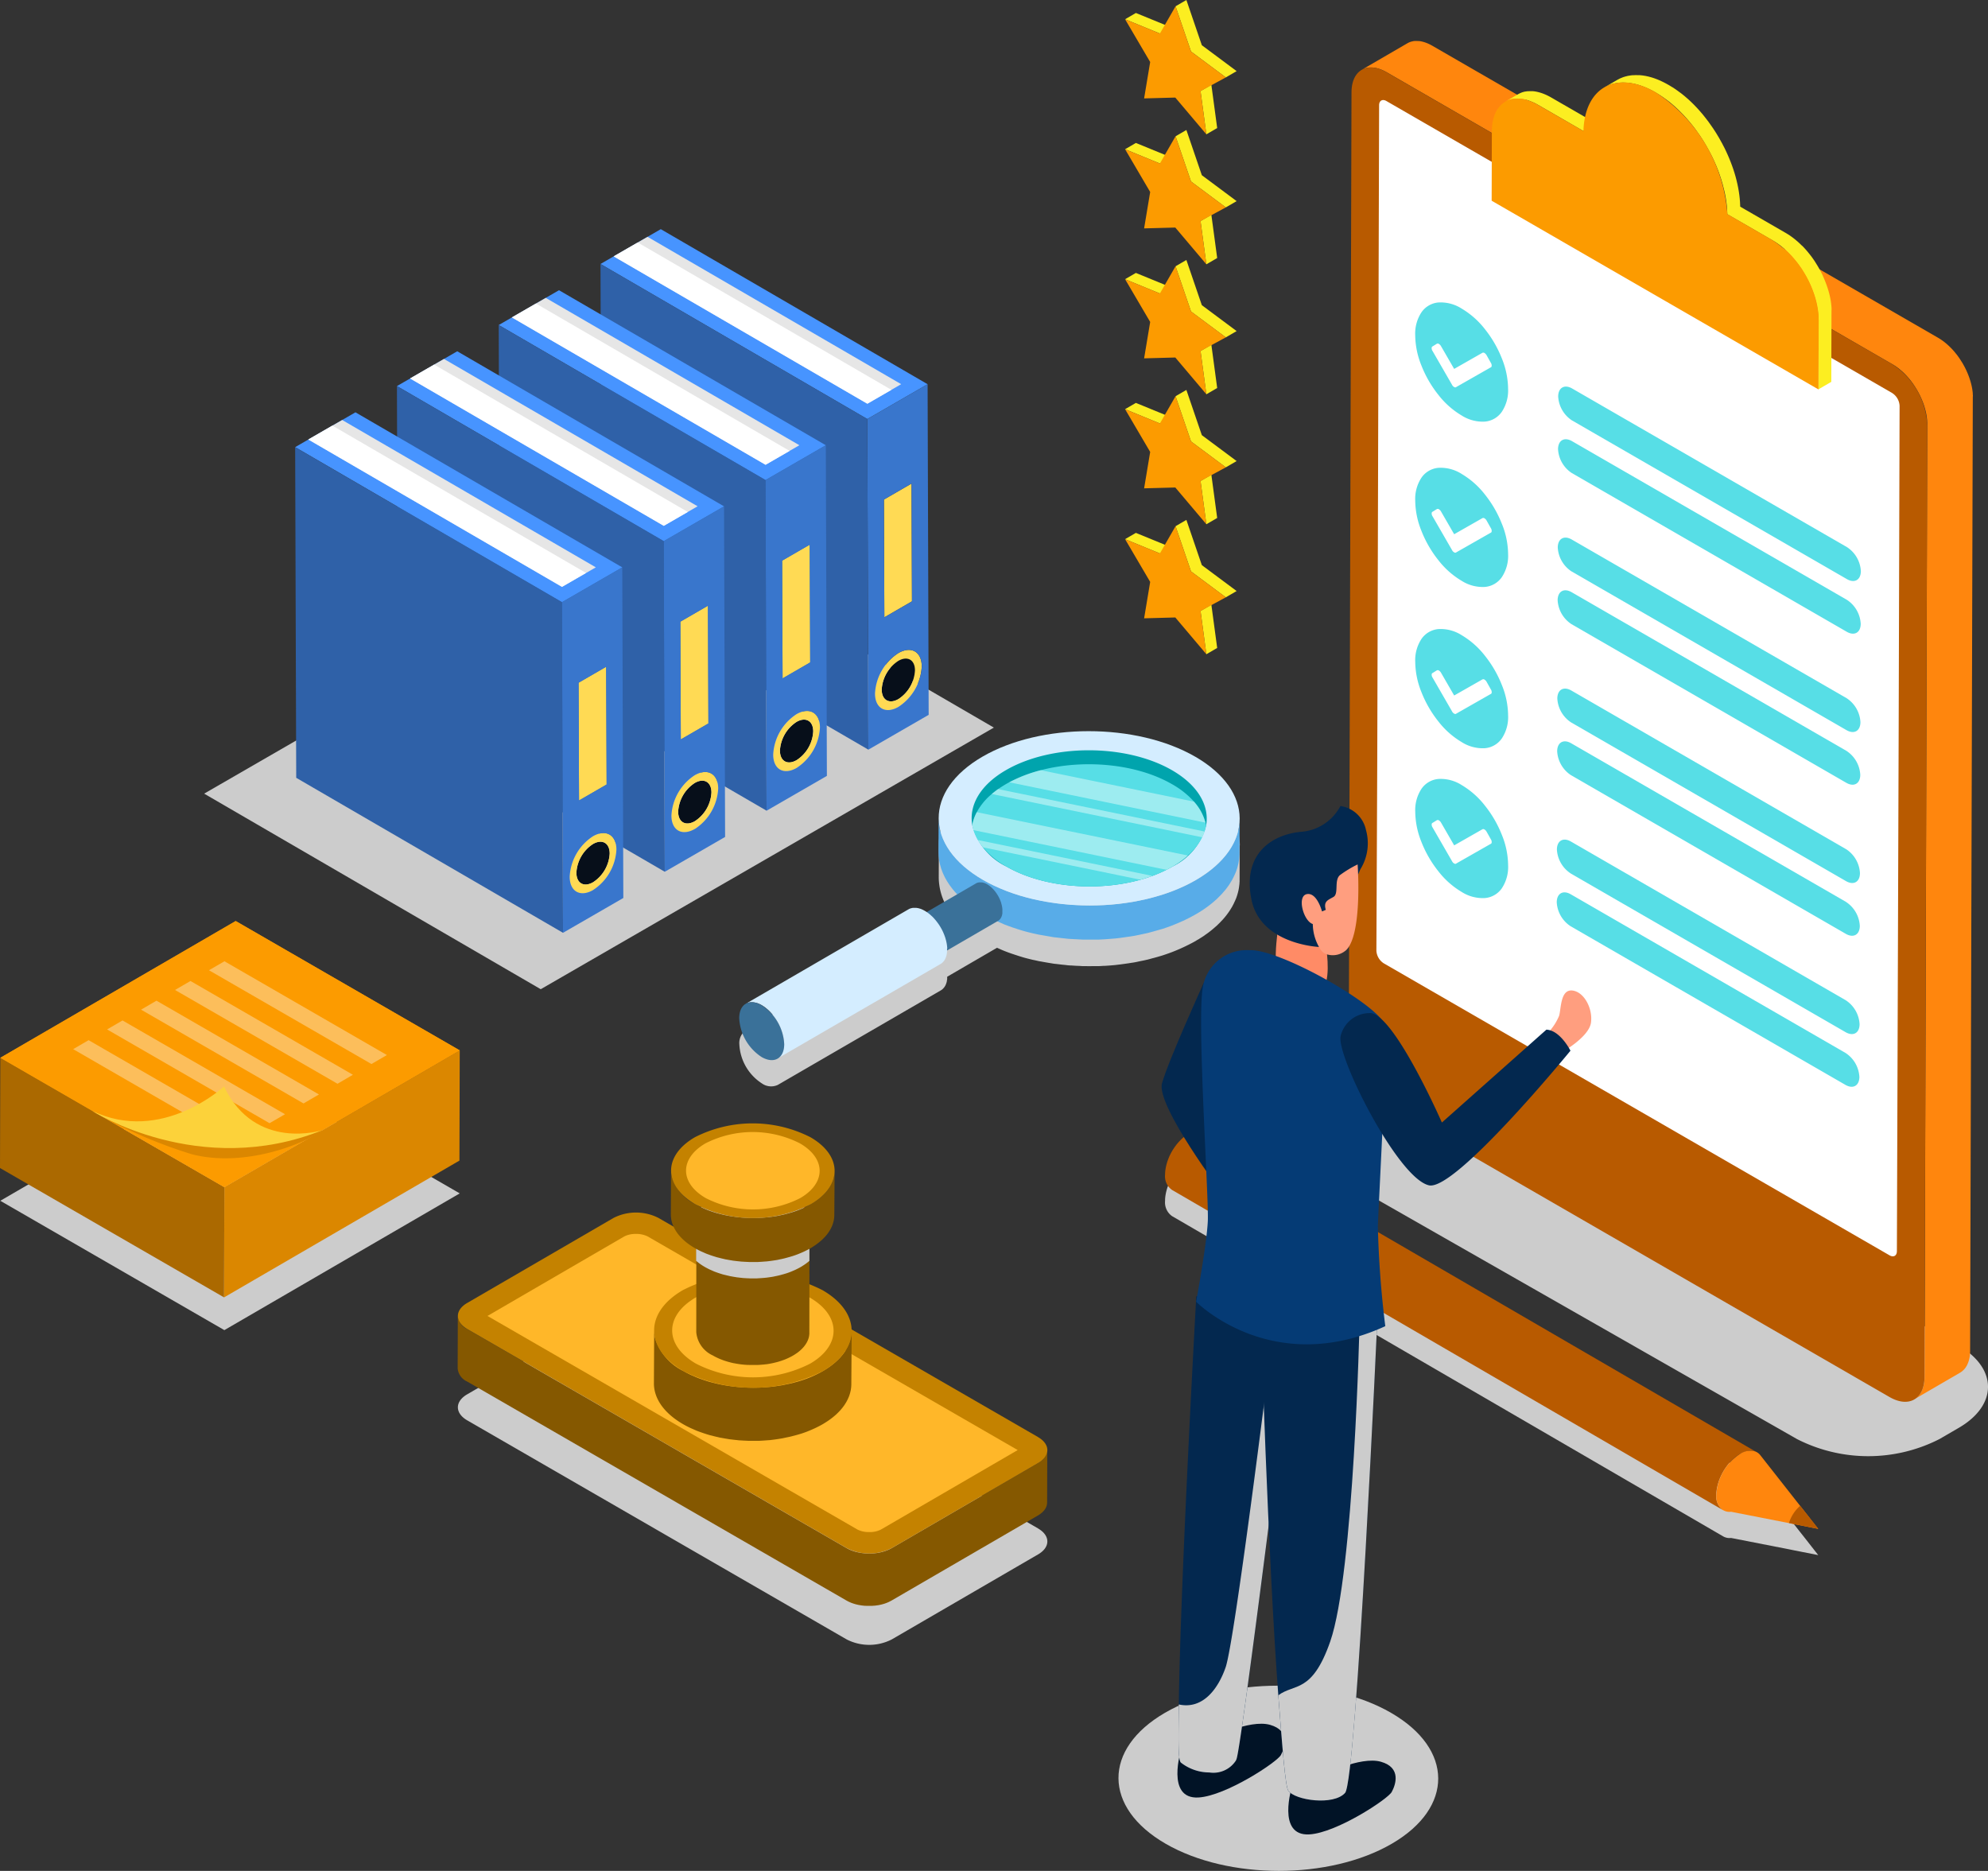 <svg id="Grupo_842200" data-name="Grupo 842200" xmlns="http://www.w3.org/2000/svg" xmlns:xlink="http://www.w3.org/1999/xlink" width="199.078" height="187.36" viewBox="0 0 199.078 187.36">
  <rect x="0" y="0" width="199.078" height="187.36" fill="#333333" stroke="none"/>
  <defs>
    <clipPath id="clip-path">
      <rect id="Rectángulo_279489" data-name="Rectángulo 279489" width="199.078" height="187.36" fill="none"/>
    </clipPath>
    <clipPath id="clip-path-3">
      <rect id="Rectángulo_279484" data-name="Rectángulo 279484" width="23.354" height="10.977" fill="none"/>
    </clipPath>
    <clipPath id="clip-path-4">
      <rect id="Rectángulo_279485" data-name="Rectángulo 279485" width="11.347" height="9.004" fill="none"/>
    </clipPath>
    <clipPath id="clip-path-5">
      <rect id="Rectángulo_279486" data-name="Rectángulo 279486" width="10.993" height="40.716" fill="none"/>
    </clipPath>
    <clipPath id="clip-path-6">
      <rect id="Rectángulo_279487" data-name="Rectángulo 279487" width="9.937" height="48.731" fill="none"/>
    </clipPath>
  </defs>
  <g id="Grupo_842199" data-name="Grupo 842199" clip-path="url(#clip-path)">
    <g id="Grupo_842198" data-name="Grupo 842198">
      <g id="Grupo_842197" data-name="Grupo 842197" clip-path="url(#clip-path)">
        <path id="Trazado_570606" data-name="Trazado 570606" d="M226.809,189.925l-.008,3.431c0,.042,0,.088,0,.13s0,.092-.008.134c0,.075-.008.151-.017.226s-.017.134-.025.2-.021.151-.034.226a.454.454,0,0,0-.013.08c-.008.038-.021.08-.029.117-.017.075-.034.147-.054.222s-.038.13-.059.2-.046.147-.071.218c-.013.034-.021.063-.029.092a1.141,1.141,0,0,0-.046.1c-.029.075-.063.151-.1.226s-.059.13-.088.193-.075.151-.117.226c-.017.034-.033.071-.054.109a.679.679,0,0,0-.046.071c-.05.092-.109.18-.163.268-.038.054-.071.109-.109.163-.067.1-.138.193-.209.289-.029.038-.05.071-.08.109l-.017.017c-.121.155-.251.306-.39.457-.038.038-.075.075-.113.117q-.163.17-.339.339l-.075.075-.088.075c-.071.063-.147.126-.218.189s-.138.117-.209.176-.155.121-.235.184-.147.113-.226.168-.168.117-.251.18-.159.109-.243.163-.18.113-.272.172c-.054.034-.109.071-.168.1s-.122.071-.18.109c-.327.189-.67.364-1.018.532-.092.046-.184.088-.276.13q-.471.22-.968.415l-.126.05c-.3.113-.607.222-.917.323-.054.021-.109.034-.163.05-.256.08-.515.151-.779.222-.2.05-.39.109-.591.159-.272.063-.553.121-.834.176-.163.034-.318.075-.486.1-.038.008-.08.013-.122.021l-.256.038c-.344.059-.691.1-1.043.151-.1.008-.2.025-.306.034l-.193.025c-.344.034-.687.059-1.031.08-.075,0-.151,0-.226.008-.138.008-.277.017-.415.021s-.277,0-.415,0c-.272,0-.549.008-.825,0-.1,0-.2,0-.306,0-.126,0-.256-.017-.381-.021-.256-.008-.511-.021-.767-.042-.109,0-.222-.008-.335-.017s-.239-.029-.36-.042c-.251-.021-.5-.05-.754-.084-.117-.013-.235-.021-.352-.038s-.214-.038-.323-.054c-.268-.042-.532-.088-.8-.138-.126-.025-.251-.042-.377-.067-.151-.034-.3-.067-.452-.1-.067-.013-.134-.025-.2-.042-.31-.075-.62-.151-.922-.239-.071-.021-.142-.046-.214-.067-.109-.029-.214-.067-.318-.1-.31-.1-.616-.2-.918-.31-.084-.034-.176-.063-.26-.1-.042-.017-.084-.029-.122-.046-.235-.092-.457-.193-.683-.293-.025-.013-.054-.025-.084-.038l-4.99,2.9a.239.239,0,0,1,0,.054c0,.038,0,.071,0,.1,0,.013,0,.017,0,.025v.025c0,.021,0,.042-.008.059a.852.852,0,0,1-.017.109.185.185,0,0,1-.008.042c0,.008,0,.017,0,.025s0,.029-.008.042c-.008.042-.021.08-.029.117a.2.2,0,0,0-.013.029.129.129,0,0,1-.008.034c-.008.017-.013.038-.021.054a.782.782,0,0,1-.042.1s0,.013-.008.017v.008a1.3,1.3,0,0,1-.088.151v0a1.416,1.416,0,0,1-.155.193.394.394,0,0,0-.042.042,1.041,1.041,0,0,1-.193.142l-16.326,9.468a1.594,1.594,0,0,1-1.6-.159,4.944,4.944,0,0,1-2.246-3.888,1.589,1.589,0,0,1,.658-1.445l16.326-9.468a.91.91,0,0,1,.172-.08s.008,0,.013,0c.042-.017.084-.025.126-.038.008,0,.017,0,.029,0,.042-.008.088-.017.13-.021h.038a.092.092,0,0,1,.034,0h.046a.868.868,0,0,1,.1,0h.021a.038.038,0,0,1,.021,0,.278.278,0,0,1,.059,0,.841.841,0,0,1,.1.017c.008,0,.017,0,.029,0a.025.025,0,0,0,.017,0l.046.013.092.025a.37.37,0,0,1,.063.021.015.015,0,0,1,.013,0s.008,0,.013,0a.6.6,0,0,1,.092.034c.029.013.059.025.092.038a.022.022,0,0,0,.017.008s.008,0,.013.008c.021.008.042.017.059.025.034.017.063.034.092.05s.05.025.071.038a.088.088,0,0,1,.025.017c.029.017.063.038.1.059.017.008.034.021.054.034l3.054-1.776a6.093,6.093,0,0,1-1.848-4.2l.008-3.431c.008-2.216,1.466-4.432,4.378-6.129,5.869-3.41,15.409-3.41,21.316,0,3.058,1.768,4.537,4.1,4.441,6.414,0-.067.008-.13.008-.2" transform="translate(-102.667 -105.258)" fill="#ccc"/>
        <path id="Trazado_570607" data-name="Trazado 570607" d="M254.5,195.6c0,.088-.007.177-.012.266s-.008.151-.016.227-.016.132-.025.2-.022.151-.036.226-.026.133-.041.2-.034.147-.054.22-.038.132-.058.2-.046.146-.072.218-.048.13-.073.194-.063.153-.1.229-.058.127-.088.19-.076.151-.117.226-.066.122-.1.182c-.052.09-.108.179-.165.268-.035.054-.069.108-.105.161-.067.1-.14.2-.213.292-.032.042-.061.085-.094.126q-.183.231-.391.456c-.036.039-.074.077-.111.115q-.164.172-.341.34c-.054.051-.108.1-.164.152s-.144.127-.218.19-.137.116-.207.173-.156.124-.236.185-.147.113-.224.168-.168.119-.254.178-.159.11-.241.163-.181.116-.272.173c-.116.072-.23.144-.35.214-.326.19-.668.365-1.016.534q-.138.067-.277.131c-.314.145-.635.283-.964.411-.044.017-.085.036-.129.053-.352.134-.715.256-1.082.371-.254.08-.515.15-.775.221-.2.054-.392.111-.592.16-.274.066-.554.122-.834.178-.2.041-.4.088-.607.123-.085.015-.171.027-.257.041q-.517.085-1.042.147c-.1.012-.2.026-.305.036q-.609.065-1.224.1l-.227.011c-.275.014-.551.018-.827.023s-.551.008-.826,0c-.23,0-.46-.01-.69-.019-.255-.01-.51-.023-.764-.041q-.349-.025-.7-.058-.378-.037-.752-.084-.339-.043-.674-.1c-.268-.042-.534-.089-.8-.139s-.556-.106-.83-.168l-.2-.044c-.384-.092-.762-.194-1.135-.3-.107-.032-.213-.066-.319-.1q-.465-.146-.915-.313c-.087-.032-.176-.062-.263-.1-.273-.106-.537-.223-.8-.34-.129-.057-.263-.109-.39-.17-.38-.181-.751-.372-1.106-.577-2.971-1.716-4.455-3.967-4.449-6.215l-.01,3.429c-.006,2.248,1.478,4.5,4.448,6.215.356.205.726.4,1.106.578.126.06.26.112.388.169.226.1.448.2.681.3.04.016.081.029.121.044.086.034.175.064.262.1q.451.167.915.313c.106.034.212.067.319.1.072.021.141.046.213.066.3.087.611.165.922.239l.2.044c.152.035.3.071.455.1.124.026.251.041.375.065.265.051.53.1.8.139.108.017.213.04.321.056s.236.025.354.039q.375.048.752.084c.12.012.239.03.36.04s.225.01.337.018c.254.018.509.031.764.041.128.005.256.017.384.02.1,0,.2,0,.306,0,.276,0,.551,0,.826,0,.137,0,.274,0,.411,0s.277-.014.416-.021l.227-.012c.344-.02.687-.045,1.029-.079.065-.007.129-.016.195-.023.1-.011.2-.024.305-.036q.525-.063,1.042-.147c.085-.014.171-.026.256-.041l.123-.019c.163-.03.322-.071.484-.1.28-.057.56-.112.834-.178.2-.049.4-.106.592-.16.261-.071.521-.141.775-.221.054-.017.112-.03.167-.048q.466-.151.915-.323c.043-.016.085-.035.127-.052.33-.129.651-.267.966-.412.093-.043.186-.086.277-.13.348-.169.69-.344,1.016-.534l.184-.109c.057-.034.109-.07.165-.1.092-.057.184-.114.273-.173s.162-.108.241-.163.172-.119.254-.179.15-.111.224-.168.16-.122.236-.185.14-.115.207-.173.147-.126.217-.19c.029-.026.061-.052.089-.078s.049-.05.075-.075q.178-.168.341-.34c.036-.038.075-.076.11-.115q.207-.225.391-.456l.017-.02c.028-.036.052-.072.079-.108.073-.1.145-.193.212-.291.036-.054.07-.107.1-.161.057-.089.114-.178.165-.267.014-.025.031-.049.045-.073s.037-.073.057-.11c.04-.075.08-.15.116-.226s.06-.127.089-.191.066-.152.1-.228c.013-.034.03-.068.043-.1s.02-.062.031-.093q.038-.109.072-.217c.021-.067.04-.133.058-.2s.037-.146.054-.22c.009-.04.021-.079.029-.119s.008-.054.013-.08c.014-.075.025-.151.036-.226s.018-.132.025-.2.012-.152.016-.227c0-.044.008-.089.01-.133s0-.088,0-.132Z" transform="translate(-130.36 -113.605)" fill="#58ace8"/>
        <path id="Trazado_570608" data-name="Trazado 570608" d="M250.064,177.337c-5.9-3.409-15.447-3.409-21.313,0s-5.835,8.936.07,12.345,15.449,3.41,21.315,0,5.835-8.937-.072-12.347" transform="translate(-130.373 -101.557)" fill="#d4edff"/>
        <path id="Trazado_570609" data-name="Trazado 570609" d="M255.73,186.885a6.274,6.274,0,0,1-3.357,4.1c-4.582,2.659-12.033,2.659-16.648,0a6.359,6.359,0,0,1-3.412-4.14c-.349-1.965.77-4,3.357-5.5,4.582-2.663,12.033-2.663,16.648,0,2.621,1.519,3.761,3.568,3.412,5.545" transform="translate(-134.95 -104.21)" fill="#00a4ad"/>
        <path id="Trazado_570610" data-name="Trazado 570610" d="M255.812,188.823a3.732,3.732,0,0,1-.152.6,3.952,3.952,0,0,1-.24.576,6.026,6.026,0,0,1-1.43,1.83,9.278,9.278,0,0,1-1.536,1.1c-.2.118-.4.227-.614.328a11.721,11.721,0,0,1-1.422.614c-.383.143-.783.269-1.186.383-4.372,1.216-9.782.774-13.426-1.33a8.356,8.356,0,0,1-2.331-1.91,5.147,5.147,0,0,1-.513-.732,4.75,4.75,0,0,1-.446-1,4.379,4.379,0,0,1-.122-.5,4.331,4.331,0,0,1,.455-1.3,6.217,6.217,0,0,1,1.5-1.817c.2-.168.408-.332.636-.492s.5-.332.77-.492c.114-.067.227-.13.345-.189a14.224,14.224,0,0,1,3.172-1.216c4.316-1.119,9.567-.652,13.131,1.405a8.631,8.631,0,0,1,2.2,1.746,5.087,5.087,0,0,1,1.153,2.108q.038.145.063.29" transform="translate(-135.034 -106.148)" fill="#57dee6"/>
        <path id="Trazado_570611" data-name="Trazado 570611" d="M221.71,213.671c0-.025,0-.05,0-.075s0-.05-.006-.076-.005-.05-.008-.076-.007-.052-.011-.078v0h0c0-.025-.008-.05-.013-.075s-.01-.054-.016-.081-.012-.054-.019-.081-.014-.055-.022-.082-.012-.042-.018-.064l0-.005,0-.013c-.008-.027-.017-.053-.026-.08s-.018-.053-.028-.079-.018-.051-.029-.076-.02-.05-.03-.075l-.024-.057,0,0-.005-.013c-.011-.025-.022-.05-.034-.075l-.039-.082c-.016-.031-.031-.062-.048-.093s-.037-.066-.055-.1l-.01-.017-.012-.021c-.036-.062-.075-.123-.115-.183s-.064-.094-.1-.14c-.022-.031-.045-.06-.069-.09l-.059-.074-.06-.07-.06-.067-.012-.013-.005-.005-.046-.048-.065-.064-.068-.064-.069-.06-.036-.029-.008-.006-.026-.021-.068-.052-.067-.048-.066-.044-.066-.04-.016-.009-.049-.027-.063-.033-.041-.019-.01-.005-.012-.005-.062-.026-.062-.023-.01,0-.009,0-.042-.014-.064-.018-.03-.007-.013,0-.02,0-.067-.011-.041,0h-.028l-.073,0h-.08a.864.864,0,0,0-.089.013h0l-.018.005a.735.735,0,0,0-.088.024l-.007,0a.726.726,0,0,0-.119.055l-10.256,5.96a.747.747,0,0,1,.119-.055.686.686,0,0,1,.095-.027l.018-.005a.853.853,0,0,1,.116-.015h.024a1.012,1.012,0,0,1,.118,0h.014a1.192,1.192,0,0,1,.128.02l.013,0a1.193,1.193,0,0,1,.137.038l.009,0a1.516,1.516,0,0,1,.147.059l.01,0c.051.023.1.05.153.08a2.414,2.414,0,0,1,.309.214l.008.006a3,3,0,0,1,.284.265l.005.005a3.625,3.625,0,0,1,.485.657l.01.017a3.772,3.772,0,0,1,.182.36l0,0a3.476,3.476,0,0,1,.14.38l0,.005a3,3,0,0,1,.088.383h0a2.33,2.33,0,0,1,.031.377c0,.059,0,.115-.008.17,0,.005,0,.01,0,.015-.005.05-.012.1-.021.145l0,.018c-.009.045-.021.088-.033.129l-.008.022a1.183,1.183,0,0,1-.043.111s0,.008-.005.012a1.047,1.047,0,0,1-.062.111.841.841,0,0,1-.107.133l-.029.028a.781.781,0,0,1-.13.1l10.255-5.96a.779.779,0,0,0,.131-.1l.029-.028a.842.842,0,0,0,.107-.133l0,0a.944.944,0,0,0,.058-.106l0,0,.005-.012c.011-.023.021-.047.031-.072s.008-.026.013-.038l.008-.023.007-.021c.008-.026.014-.052.021-.079l.006-.029,0-.018c0-.01,0-.018.006-.028s.008-.049.011-.074,0-.028,0-.042l0-.015,0-.017c0-.024,0-.049,0-.073s0-.049,0-.075v0c0-.023,0-.047,0-.07" transform="translate(-121.33 -122.518)" fill="#3a7199"/>
        <path id="Trazado_570612" data-name="Trazado 570612" d="M209.285,225.293c-.855-.493-1.55-.1-1.553.887a3.4,3.4,0,0,0,1.543,2.672c.856.494,1.552.1,1.555-.884a3.4,3.4,0,0,0-1.545-2.675" transform="translate(-120.704 -130.784)" fill="#3a7199"/>
        <path id="Trazado_570613" data-name="Trazado 570613" d="M198.436,221.079q0-.055-.005-.109c0-.036-.005-.073-.009-.11s-.008-.074-.012-.111-.01-.075-.016-.114v0h0q-.009-.055-.019-.109c-.008-.039-.016-.078-.024-.118s-.018-.079-.028-.118-.021-.08-.031-.12-.018-.062-.027-.092l0-.008-.006-.019c-.012-.039-.024-.078-.037-.116s-.026-.077-.04-.115-.027-.073-.041-.11-.029-.073-.044-.109l-.036-.083,0-.007-.008-.018c-.016-.036-.033-.073-.049-.109s-.038-.079-.057-.119-.046-.09-.07-.135-.053-.1-.08-.143l-.014-.024-.017-.03c-.053-.09-.109-.179-.167-.266q-.069-.1-.143-.2c-.033-.044-.066-.088-.1-.131s-.057-.072-.086-.107l-.087-.1-.088-.1L197.07,218l-.008-.008-.067-.07c-.031-.032-.063-.063-.1-.094s-.066-.062-.1-.092-.066-.059-.1-.088l-.052-.042-.011-.009-.038-.031-.1-.076-.1-.07-.1-.064-.1-.058-.022-.013-.072-.04-.092-.048-.059-.028-.015-.007-.018-.008-.09-.039-.091-.034-.016-.005-.013,0-.062-.02-.093-.026-.044-.01-.02,0-.029-.006-.1-.016-.059-.006-.021,0-.02,0c-.036,0-.071,0-.106,0l-.045,0-.035,0-.036,0a1.3,1.3,0,0,0-.13.019h0l-.027.008a1.144,1.144,0,0,0-.128.035l-.01,0a1.1,1.1,0,0,0-.173.08L178.261,226.6a1.094,1.094,0,0,1,.173-.08,1.138,1.138,0,0,1,.138-.04l.027-.008a1.284,1.284,0,0,1,.168-.021l.035,0a1.389,1.389,0,0,1,.171,0l.021,0a1.681,1.681,0,0,1,.187.028l.02,0a1.987,1.987,0,0,1,.2.055l.013,0a2.271,2.271,0,0,1,.214.085l.015.007c.073.034.148.072.223.116a3.432,3.432,0,0,1,.449.311l.011.009a4.285,4.285,0,0,1,.413.386l.007.008a5.243,5.243,0,0,1,.706.956l.014.025a5.478,5.478,0,0,1,.265.524l0,.007a5,5,0,0,1,.2.553l0,.008a4.257,4.257,0,0,1,.129.557h0a3.428,3.428,0,0,1,.044.548c0,.086,0,.168-.012.247l0,.021c-.007.073-.018.143-.031.21l-.005.026c-.014.065-.03.128-.049.188l-.011.033a1.584,1.584,0,0,1-.063.16l-.007.018a1.43,1.43,0,0,1-.09.162,1.2,1.2,0,0,1-.156.193l-.042.041a1.088,1.088,0,0,1-.19.145l16.327-9.466a1.085,1.085,0,0,0,.19-.145l.042-.041a1.223,1.223,0,0,0,.155-.193l0,0a1.384,1.384,0,0,0,.085-.154l0-.005c0-.006.005-.012.008-.018.016-.034.031-.068.044-.1.007-.018.013-.037.018-.056l.011-.033c0-.01.007-.019.01-.029.011-.037.021-.076.03-.115l.008-.042.005-.027c0-.014.006-.027.008-.041.006-.035.012-.071.016-.108,0-.02,0-.041.006-.061s0-.015,0-.022,0-.017,0-.025c0-.035.005-.07.007-.106s0-.072,0-.109v-.007c0-.034,0-.068,0-.1" transform="translate(-103.58 -126.077)" fill="#d4edff"/>
        <path id="Trazado_570614" data-name="Trazado 570614" d="M178.95,239.885c-1.244-.718-2.255-.142-2.259,1.291a4.947,4.947,0,0,0,2.245,3.888c1.246.72,2.258.143,2.262-1.286a4.951,4.951,0,0,0-2.248-3.893" transform="translate(-102.667 -139.207)" fill="#3a7199"/>
        <g id="Grupo_842187" data-name="Grupo 842187" transform="translate(97.361 77.125)" opacity="0.42">
          <g id="Grupo_842186" data-name="Grupo 842186">
            <g id="Grupo_842185" data-name="Grupo 842185" clip-path="url(#clip-path-3)">
              <path id="Trazado_570615" data-name="Trazado 570615" d="M253.991,198.483a9.258,9.258,0,0,1-1.536,1.1c-.2.118-.4.227-.614.328l-19.324-3.972a4.247,4.247,0,0,1-.122-.5,4.328,4.328,0,0,1,.454-1.3Z" transform="translate(-232.395 -189.93)" fill="#fff"/>
              <path id="Trazado_570616" data-name="Trazado 570616" d="M251.207,204.4c-.383.143-.783.269-1.186.383l-15.756-3.24a5.117,5.117,0,0,1-.513-.732Z" transform="translate(-233.183 -193.81)" fill="#fff"/>
              <path id="Trazado_570617" data-name="Trazado 570617" d="M260.884,189.354l-19.652-4.043A14.229,14.229,0,0,1,244.4,184.1l15.327,3.151a5.09,5.09,0,0,1,1.153,2.108" transform="translate(-237.53 -184.095)" fill="#fff"/>
              <path id="Trazado_570618" data-name="Trazado 570618" d="M258.369,192.873a3.982,3.982,0,0,1-.24.577l-21.074-4.334c.2-.168.408-.332.635-.492Z" transform="translate(-235.103 -186.726)" fill="#fff"/>
            </g>
          </g>
        </g>
        <path id="Trazado_570619" data-name="Trazado 570619" d="M375.72,281.666l-47.48-27.093a15.7,15.7,0,0,0-14.244,0l-1.223.711-.719.417c-3.923,2.279-3.9,5.976.042,8.253l47.481,27.094a15.707,15.707,0,0,0,14.252,0l1.942-1.129c3.923-2.279,3.9-5.973-.051-8.253" transform="translate(-179.619 -146.928)" fill="#ccc"/>
        <path id="Trazado_570620" data-name="Trazado 570620" d="M386.69,45.389c0-.056,0-.113-.008-.169,0-.026,0-.052-.006-.077l0-.034c0-.02,0-.04,0-.059-.005-.057-.012-.114-.019-.172s-.016-.117-.025-.176v-.011q-.013-.083-.029-.166c-.012-.061-.024-.122-.037-.183,0-.021-.01-.043-.015-.064l-.009-.038c-.006-.027-.012-.054-.019-.081-.015-.062-.031-.124-.049-.186-.013-.045-.026-.09-.039-.134l-.008-.026-.007-.024q-.028-.09-.058-.181c-.02-.059-.041-.119-.062-.178l-.012-.032-.01-.027-.042-.112c-.022-.057-.045-.114-.068-.17-.017-.041-.034-.081-.052-.121l-.01-.023-.01-.024c-.025-.057-.051-.113-.077-.169s-.058-.123-.089-.184l-.014-.027-.018-.036c-.025-.049-.049-.1-.075-.146s-.067-.119-.1-.179c-.017-.031-.034-.062-.052-.093l-.02-.036c-.031-.052-.065-.1-.1-.153-.046-.075-.092-.151-.141-.224l-.022-.036q-.107-.16-.22-.313l0,0c-.051-.069-.1-.137-.155-.2s-.086-.108-.13-.161l0,0,0,0c-.044-.053-.089-.106-.135-.158s-.09-.1-.136-.151l-.023-.023-.024-.026c-.032-.034-.064-.068-.1-.1q-.073-.074-.147-.146l-.047-.043-.035-.033-.072-.067c-.052-.046-.1-.091-.155-.136l-.07-.057-.035-.028-.051-.042c-.051-.04-.1-.079-.154-.117l-.112-.08-.021-.015-.019-.013q-.074-.051-.149-.1c-.049-.031-.1-.062-.148-.091l-.034-.02L332.549,10.262l-.111-.062q-.072-.039-.143-.074l-.092-.044-.022-.01-.027-.013c-.047-.021-.093-.041-.14-.059s-.094-.037-.141-.053l-.024-.008-.022-.007-.094-.031c-.049-.015-.1-.028-.145-.04l-.069-.016-.03-.007-.044-.01c-.052-.01-.1-.018-.153-.026-.031,0-.062-.006-.092-.009l-.032,0-.031,0c-.056,0-.11-.005-.164-.005l-.071,0-.054,0-.056,0a1.86,1.86,0,0,0-.2.029h0c-.014,0-.028.008-.042.012a1.794,1.794,0,0,0-.2.054l-.015.007a1.7,1.7,0,0,0-.269.124l-4.577,2.66a1.656,1.656,0,0,1,.268-.124,1.736,1.736,0,0,1,.214-.062c.015,0,.028-.009.042-.012a1.965,1.965,0,0,1,.261-.033l.055,0a2.186,2.186,0,0,1,.266.005l.032,0a2.516,2.516,0,0,1,.29.044l.03.007a3.041,3.041,0,0,1,.308.086l.022.007q.163.056.332.133l.022.01c.114.053.23.113.347.18l50.656,29.247c.118.068.235.143.35.222l.021.015c.108.075.213.155.318.239l.035.028q.151.124.3.259l.035.033q.148.14.29.29l.024.025q.151.162.3.335l0,0q.148.177.286.365h0v0c.084.114.164.231.243.349.049.073.094.149.14.223s.08.126.117.191c.018.03.034.061.051.091.061.108.121.217.177.327l.018.035q.1.2.191.406l.009.021q.087.2.163.4l.01.026c.051.139.1.278.139.417,0,.008.005.016.007.025q.06.2.107.4l.009.039c.031.138.059.276.081.412v.006c.022.138.038.276.05.411l0,.034c.011.136.017.271.016.4l-.271,95.379c0,.133-.007.261-.018.384,0,.011,0,.022,0,.033q-.018.17-.048.326l-.008.042q-.031.151-.075.291l-.017.052a2.508,2.508,0,0,1-.1.249l-.012.028a2.214,2.214,0,0,1-.14.255c-.007.01-.015.019-.021.03a2.035,2.035,0,0,1-.136.179c-.018.021-.036.04-.054.059a1.621,1.621,0,0,1-.131.127c-.019.016-.037.034-.057.049a1.633,1.633,0,0,1-.2.141l4.578-2.66a1.652,1.652,0,0,0,.2-.141c.02-.015.038-.032.057-.049a1.708,1.708,0,0,0,.132-.127l.054-.059a1.97,1.97,0,0,0,.136-.18c.007-.01.014-.019.021-.029l0-.007a2.18,2.18,0,0,0,.132-.239l0-.009c0-.009.008-.019.012-.028.024-.053.048-.106.068-.162.01-.028.019-.058.029-.087s.012-.034.017-.051.01-.03.015-.046c.017-.058.033-.118.047-.178.005-.022.009-.044.013-.067s.006-.028.008-.042.009-.041.013-.063q.014-.082.025-.167c0-.031.007-.064.01-.1,0-.011,0-.022,0-.034s0-.026,0-.039c0-.054.008-.109.01-.165s0-.112,0-.169v-.01l.27-95.379c0-.052,0-.105,0-.158" transform="translate(-189.124 -5.684)" fill="#ff860d"/>
        <path id="Trazado_570621" data-name="Trazado 570621" d="M376.838,45.857,326.182,16.611c-1.931-1.114-3.5-.221-3.51,2l-.27,95.379a7.686,7.686,0,0,0,3.486,6.039l50.656,29.247c1.933,1.116,3.5.22,3.509-2l.271-95.379a7.682,7.682,0,0,0-3.486-6.039" transform="translate(-187.333 -9.373)" fill="#b85a00"/>
        <path id="Trazado_570622" data-name="Trazado 570622" d="M380.662,53.262,330.006,24.015c-.4-.233-.733-.044-.734.421l-.185,65.332L329,109.1a1.608,1.608,0,0,0,.73,1.264l23.185,13.386,27.471,15.861c.4.233.735.047.737-.417l.178-52.235.092-32.427a1.616,1.616,0,0,0-.731-1.267" transform="translate(-191.168 -13.896)" fill="#fff"/>
        <path id="Trazado_570623" data-name="Trazado 570623" d="M373.846,95.8l27.519,15.888c.768.443,1.394.087,1.4-.8a3.058,3.058,0,0,0-1.387-2.4l-6-3.463L373.855,92.6c-.768-.443-1.394-.088-1.4.8a3.061,3.061,0,0,0,1.388,2.4" transform="translate(-216.419 -53.693)" fill="#57dee6"/>
        <path id="Trazado_570624" data-name="Trazado 570624" d="M373.811,108.392l27.519,15.888c.768.443,1.394.087,1.4-.8a3.057,3.057,0,0,0-1.388-2.4L373.82,105.191c-.768-.443-1.394-.088-1.4.8a3.061,3.061,0,0,0,1.388,2.4" transform="translate(-216.398 -61.011)" fill="#57dee6"/>
        <path id="Trazado_570625" data-name="Trazado 570625" d="M373.744,131.9l27.519,15.888c.768.443,1.394.088,1.4-.8a3.06,3.06,0,0,0-1.388-2.4L373.753,128.7c-.768-.443-1.394-.087-1.4.8h0a3.058,3.058,0,0,0,1.388,2.4" transform="translate(-216.359 -74.67)" fill="#57dee6"/>
        <path id="Trazado_570626" data-name="Trazado 570626" d="M373.708,144.494l27.519,15.888c.768.443,1.394.088,1.4-.8a3.06,3.06,0,0,0-1.388-2.4l-27.518-15.888c-.768-.443-1.394-.087-1.4.8a3.058,3.058,0,0,0,1.388,2.4" transform="translate(-216.339 -81.988)" fill="#57dee6"/>
        <path id="Trazado_570627" data-name="Trazado 570627" d="M401.169,180.691,373.65,164.8c-.768-.443-1.394-.087-1.4.8a3.06,3.06,0,0,0,1.388,2.4l27.518,15.888c.768.443,1.394.087,1.4-.8a3.061,3.061,0,0,0-1.388-2.4" transform="translate(-216.3 -95.649)" fill="#57dee6"/>
        <path id="Trazado_570628" data-name="Trazado 570628" d="M401.133,193.285,373.614,177.4c-.768-.443-1.394-.087-1.4.8a3.06,3.06,0,0,0,1.388,2.4l27.518,15.888c.768.443,1.394.087,1.4-.8a3.061,3.061,0,0,0-1.388-2.4" transform="translate(-216.279 -102.967)" fill="#57dee6"/>
        <path id="Trazado_570629" data-name="Trazado 570629" d="M373.539,204.106l27.519,15.888c.768.443,1.394.087,1.4-.8a3.06,3.06,0,0,0-1.388-2.4L373.548,200.9c-.768-.443-1.394-.087-1.4.8a3.061,3.061,0,0,0,1.388,2.4" transform="translate(-216.24 -116.626)" fill="#57dee6"/>
        <path id="Trazado_570630" data-name="Trazado 570630" d="M402.419,231.791a3.061,3.061,0,0,0-1.388-2.4L373.512,213.5c-.768-.443-1.394-.087-1.4.8h0a3.061,3.061,0,0,0,1.388,2.4l22.739,13.128,4.78,2.759c.768.444,1.394.087,1.4-.8" transform="translate(-216.22 -123.943)" fill="#57dee6"/>
        <path id="Trazado_570631" data-name="Trazado 570631" d="M346.954,77.9a11.314,11.314,0,0,0-1.691-2.93,8.323,8.323,0,0,0-2.325-2.065,3.919,3.919,0,0,0-2.327-.621,2.3,2.3,0,0,0-1.7.971,3.855,3.855,0,0,0-.636,2.31h0a8.246,8.246,0,0,0,.621,3.035,11.3,11.3,0,0,0,1.692,2.93,8.305,8.305,0,0,0,2.323,2.064,3.92,3.92,0,0,0,2.328.622,2.293,2.293,0,0,0,1.7-.971,3.853,3.853,0,0,0,.636-2.309,8.244,8.244,0,0,0-.621-3.036m-1.12.886-3.463,1.974c-.049.043-.119.038-.207-.012a.517.517,0,0,1-.206-.226l-1.944-3.369a.515.515,0,0,1-.094-.291c0-.1.033-.16.1-.182l.414-.257a.207.207,0,0,1,.217.016.613.613,0,0,1,.214.233l1.309,2.266,2.822-1.608a.207.207,0,0,1,.216.016.617.617,0,0,1,.216.233l.411.734a.51.51,0,0,1,.093.291c0,.1-.031.161-.094.183" transform="translate(-196.555 -41.994)" fill="#57dee6"/>
        <path id="Trazado_570632" data-name="Trazado 570632" d="M346.956,117.427a11.32,11.32,0,0,0-1.691-2.93,8.321,8.321,0,0,0-2.325-2.065,3.916,3.916,0,0,0-2.327-.621,2.3,2.3,0,0,0-1.7.97,3.857,3.857,0,0,0-.636,2.31h0a8.242,8.242,0,0,0,.621,3.034,11.307,11.307,0,0,0,1.692,2.93,8.319,8.319,0,0,0,2.323,2.064,3.917,3.917,0,0,0,2.329.621,2.294,2.294,0,0,0,1.7-.97,3.854,3.854,0,0,0,.636-2.309,8.246,8.246,0,0,0-.621-3.036m-1.12.886-3.463,1.973c-.049.043-.119.039-.207-.012a.513.513,0,0,1-.206-.226l-1.944-3.369a.514.514,0,0,1-.094-.291c0-.1.033-.16.1-.182l.413-.257a.208.208,0,0,1,.217.016.613.613,0,0,1,.214.233l1.309,2.266,2.822-1.608a.208.208,0,0,1,.216.016.62.62,0,0,1,.216.233l.411.734a.511.511,0,0,1,.093.291c0,.1-.031.161-.094.183" transform="translate(-196.556 -64.961)" fill="#57dee6"/>
        <path id="Trazado_570633" data-name="Trazado 570633" d="M346.958,155.97a11.314,11.314,0,0,0-1.691-2.93,8.323,8.323,0,0,0-2.325-2.065,3.918,3.918,0,0,0-2.327-.621,2.3,2.3,0,0,0-1.7.971,3.856,3.856,0,0,0-.636,2.31h0a8.247,8.247,0,0,0,.621,3.035,11.3,11.3,0,0,0,1.692,2.93,8.3,8.3,0,0,0,2.323,2.064,3.92,3.92,0,0,0,2.328.622,2.293,2.293,0,0,0,1.7-.971,3.854,3.854,0,0,0,.636-2.309,8.246,8.246,0,0,0-.621-3.036m-1.12.886-3.463,1.974c-.049.043-.119.038-.207-.012a.517.517,0,0,1-.206-.226l-1.944-3.369a.514.514,0,0,1-.094-.291c0-.1.033-.16.1-.182l.413-.257a.207.207,0,0,1,.217.016.613.613,0,0,1,.215.232l1.309,2.266L345,155.4a.207.207,0,0,1,.216.016.617.617,0,0,1,.216.233l.411.734a.51.51,0,0,1,.093.291c0,.1-.031.161-.094.183" transform="translate(-196.557 -87.356)" fill="#57dee6"/>
        <path id="Trazado_570634" data-name="Trazado 570634" d="M346.96,191.8a11.315,11.315,0,0,0-1.691-2.93,8.32,8.32,0,0,0-2.325-2.065,3.916,3.916,0,0,0-2.327-.621,2.3,2.3,0,0,0-1.7.97,3.857,3.857,0,0,0-.636,2.31h0a8.242,8.242,0,0,0,.621,3.034,11.3,11.3,0,0,0,1.692,2.93,8.319,8.319,0,0,0,2.323,2.064,3.917,3.917,0,0,0,2.328.621,2.294,2.294,0,0,0,1.7-.97,3.855,3.855,0,0,0,.636-2.309,8.243,8.243,0,0,0-.621-3.036m-1.12.886-3.463,1.973c-.049.043-.119.039-.207-.012a.512.512,0,0,1-.206-.226l-1.944-3.369a.514.514,0,0,1-.094-.291c0-.1.033-.16.1-.182l.413-.257a.208.208,0,0,1,.217.016.613.613,0,0,1,.215.233l1.309,2.266L345,191.229a.208.208,0,0,1,.216.016.618.618,0,0,1,.216.233l.411.734a.511.511,0,0,1,.093.291c0,.1-.031.161-.094.183" transform="translate(-196.558 -108.176)" fill="#57dee6"/>
        <path id="Trazado_570635" data-name="Trazado 570635" d="M364.241,22.319l-.056-.029-.075-.039-.059-.03-.093-.044-.066-.031-.028-.013c-.062-.028-.124-.054-.185-.078s-.124-.049-.186-.07l-.024-.008-.066-.022-.1-.031-.047-.013-.081-.022-.063-.017-.065-.015-.081-.018-.043-.01-.075-.013-.093-.015-.033-.005c-.026,0-.051-.005-.076-.008l-.1-.01-.029,0-.067,0-.117,0H362.3l-.05,0c-.049,0-.1,0-.145.007l-.044,0-.031,0c-.074.008-.146.018-.217.031l-.018,0h-.005l-.043.01c-.044.01-.088.02-.13.032l-.062.019c-.027.009-.055.016-.082.026l-.02.008c-.042.015-.082.033-.123.05-.019.008-.039.016-.058.025-.059.028-.117.057-.173.09l-1.292.751c.056-.032.114-.062.173-.09l.058-.025c.041-.018.081-.035.123-.05s.067-.023.1-.034l.062-.019c.043-.012.087-.023.13-.032l.044-.01.023,0c.071-.014.143-.024.217-.031l.075-.007c.048,0,.1-.006.145-.007h.083l.117,0,.1.005.1.01.109.013.093.015.119.022.081.018.128.032.082.023.141.044.066.022q.208.072.422.169l.067.031c.05.023.1.048.152.074l.075.039c.067.036.134.072.2.111l4.541,2.622,1.293-.751L364.387,22.4c-.049-.028-.1-.056-.147-.082" transform="translate(-209.07 -12.648)" fill="#fcee21"/>
        <path id="Trazado_570636" data-name="Trazado 570636" d="M406.251,41.5c0-.013,0-.026,0-.04s0-.056,0-.084,0-.066,0-.1,0-.051-.006-.077,0-.059-.007-.089,0-.039-.005-.059c0-.043-.009-.086-.014-.129,0-.024-.005-.048-.008-.072,0-.008,0-.016,0-.025q-.014-.116-.033-.232v-.005c0-.011,0-.023-.006-.034-.01-.065-.021-.13-.034-.195,0-.011,0-.023-.007-.035-.006-.031-.013-.062-.019-.093s-.015-.075-.023-.113c0-.021-.01-.042-.015-.063s-.016-.067-.023-.1-.012-.052-.018-.078-.016-.062-.025-.093-.018-.068-.027-.1c0-.017-.008-.034-.013-.05-.012-.044-.026-.088-.039-.133-.009-.029-.017-.058-.026-.087l-.007-.024q-.036-.119-.077-.239v0l-.008-.022q-.036-.106-.073-.21l-.013-.033c-.01-.027-.02-.054-.03-.08s-.028-.075-.042-.113l-.029-.072c-.011-.029-.023-.058-.035-.088l-.026-.065c-.018-.042-.036-.085-.054-.127l-.03-.07-.01-.025q-.05-.112-.1-.224l0-.008-.028-.058c-.028-.059-.056-.118-.085-.176l-.013-.026c-.023-.046-.047-.092-.071-.138s-.038-.075-.058-.112l-.011-.02q-.1-.18-.2-.356l-.017-.03-.021-.034q-.146-.247-.3-.486l-.016-.026-.03-.043c-.085-.127-.172-.251-.262-.374h0q-.1-.13-.2-.257l-.008-.011c-.048-.06-.1-.12-.145-.179l-.031-.039,0,0q-.088-.106-.178-.209l-.009-.01-.056-.062c-.038-.043-.076-.086-.115-.128l-.022-.023-.079-.083-.088-.092L403.267,35l-.088-.086-.075-.074-.043-.04-.095-.088-.065-.061-.052-.045-.1-.084-.058-.05-.063-.052-.094-.077-.049-.039-.079-.061-.088-.067-.036-.027c-.035-.026-.071-.051-.107-.076l-.074-.053-.019-.014q-.1-.067-.2-.129h0l-.014-.008q-.089-.057-.18-.11l-.045-.026-4.543-2.623c0-.025,0-.05,0-.075,0-.116-.009-.231-.016-.348v-.021c-.007-.109-.016-.22-.026-.33,0-.016,0-.032-.005-.048,0-.043-.009-.085-.014-.129-.007-.059-.012-.119-.02-.178,0-.032-.009-.064-.014-.1-.007-.049-.014-.1-.021-.148s-.01-.077-.016-.115-.018-.1-.026-.149-.017-.1-.026-.15l-.012-.07c-.013-.072-.029-.144-.044-.216-.008-.042-.016-.084-.026-.127l-.006-.031q-.041-.19-.088-.38v0l-.006-.025c-.03-.118-.06-.236-.093-.354l-.01-.036c-.013-.046-.027-.092-.04-.138-.02-.069-.04-.139-.061-.208l-.023-.071-.049-.152c-.016-.05-.031-.1-.048-.15s-.027-.077-.04-.115-.035-.1-.054-.153c-.012-.033-.023-.067-.035-.1-.021-.059-.044-.119-.067-.178-.016-.042-.031-.085-.048-.127l-.018-.048q-.068-.175-.14-.348v0l-.008-.02q-.068-.163-.139-.326l-.024-.052-.057-.126c-.026-.056-.05-.112-.076-.168-.016-.032-.032-.065-.047-.1l-.084-.173-.056-.115c-.02-.039-.04-.078-.06-.116q-.048-.095-.1-.189c-.017-.031-.032-.064-.049-.1s-.029-.052-.044-.078q-.128-.238-.263-.472l-.034-.061-.013-.021q-.13-.222-.266-.441l-.038-.059c-.079-.125-.159-.249-.241-.372l-.02-.031-.04-.057q-.178-.264-.366-.521c-.015-.02-.028-.04-.042-.06l-.026-.035c-.069-.093-.139-.183-.209-.274l-.082-.107-.014-.017-.1-.125c-.053-.066-.105-.132-.159-.2l-.027-.031c-.038-.045-.077-.09-.115-.134s-.091-.108-.137-.16l-.041-.047-.121-.134c-.039-.044-.078-.088-.119-.131l-.059-.062-.134-.14c-.034-.035-.067-.072-.1-.106l-.073-.072-.142-.14-.089-.088-.086-.08-.15-.14-.08-.074-.1-.085-.152-.132-.072-.062-.113-.092-.147-.12-.061-.049c-.045-.036-.091-.069-.137-.1s-.09-.07-.136-.1l-.044-.034c-.06-.044-.121-.086-.181-.129l-.109-.078-.023-.016q-.152-.1-.306-.2l-.006,0-.046-.028c-.084-.052-.168-.1-.252-.154l-.071-.041q-.115-.067-.23-.128l-.086-.045-.117-.061c-.031-.016-.061-.033-.092-.047-.049-.024-.1-.046-.145-.069l-.1-.049-.043-.021q-.145-.065-.288-.122h0q-.146-.058-.29-.109l-.038-.012-.1-.034c-.049-.016-.1-.034-.147-.048l-.073-.02-.128-.035-.1-.027-.1-.023-.128-.028-.068-.015c-.04-.008-.079-.013-.119-.019l-.143-.024-.052-.008c-.04-.005-.079-.008-.119-.012s-.106-.012-.158-.016l-.046,0c-.036,0-.071,0-.106,0-.059,0-.119-.005-.177-.006l-.05,0c-.027,0-.052,0-.079,0-.077,0-.153.005-.228.01l-.067,0-.1.011-.07.008c-.085.011-.168.024-.251.041l-.009,0-.068.016c-.068.015-.136.031-.2.049-.033.009-.064.02-.1.03s-.084.025-.125.039l-.034.013c-.065.024-.129.051-.192.078-.031.013-.062.025-.093.039-.092.043-.183.09-.271.141l-1.292.751c.088-.051.178-.1.271-.141.03-.014.062-.026.092-.039.063-.027.127-.054.192-.078s.105-.036.158-.053c.032-.01.064-.021.1-.03.066-.018.134-.034.2-.049l.067-.016c.085-.017.172-.031.259-.043l.07-.008c.054-.006.108-.01.163-.015.075-.005.151-.009.228-.01.043,0,.086,0,.129,0,.059,0,.118,0,.178.006s.1,0,.153.008.1.01.158.016.113.013.17.021l.143.024c.062.01.124.021.187.034l.128.028.2.049.127.035c.073.021.147.044.22.068l.1.034q.325.112.66.264l.1.049c.078.037.158.075.237.116l.117.061c.1.055.21.112.316.173s.217.129.324.2l.046.028q.168.107.335.222c.037.025.073.052.11.078.075.053.15.107.225.162l.137.1c.066.05.132.1.2.153l.147.12c.062.051.123.1.184.155l.152.132c.059.053.119.106.177.16l.151.14.174.168.142.14c.059.059.117.119.175.179l.134.14c.06.064.119.129.178.194.04.044.081.089.121.134q.091.1.179.207l.115.134c.062.075.124.152.186.228.034.042.068.083.1.125s.064.083.1.124c.07.091.141.182.209.275l.068.094q.188.256.367.521l.06.088q.122.183.239.369l.04.062q.136.218.266.44c.016.027.031.055.047.083q.135.234.263.472c.031.057.062.115.092.173s.065.125.1.189.078.154.116.231c.029.057.056.115.084.173q.063.132.123.264l.057.126c.057.127.112.253.165.381l.007.016c.055.133.108.266.16.4l.047.126c.035.093.069.186.1.279l.053.153c.03.088.06.176.088.265l.049.152q.043.14.083.279c.013.046.028.092.04.138.036.13.071.26.1.39l.007.025c.034.138.066.276.1.414.009.042.017.084.026.125.019.1.039.191.056.286.009.05.018.1.026.15q.023.132.042.264c.008.049.015.1.021.148.012.092.023.183.034.274,0,.043.01.086.014.129.013.127.023.253.031.378l0,.019c.009.142.015.284.018.425l4.542,2.623q.114.066.226.137l.013.008c.073.046.145.095.217.144l.074.053c.048.034.1.068.142.1l.088.067.127.1.094.077.121.1.1.084.117.106.095.088.117.114.087.086.121.124.079.083c.046.049.092.1.137.151l.055.062c.064.072.127.146.189.221l.031.038q.078.094.154.191c.066.085.132.171.2.257h0c.09.122.177.248.262.374l.047.07q.158.238.3.486l.038.064q.1.176.2.356c.024.044.047.089.07.134l.07.137c.034.067.067.134.1.2l.028.058q.06.128.116.257l.03.07q.041.095.08.191l.035.088q.036.092.072.185l.03.08c.03.081.059.162.086.243l.008.022q.044.133.085.266l.025.085c.018.062.036.123.052.184.009.034.018.067.027.1.015.057.029.114.043.172.008.034.016.067.023.1.013.059.026.118.038.177.006.031.013.061.019.092q.022.116.041.232l.005.031c.014.088.026.175.036.262,0,.024.005.049.008.072.007.063.013.126.019.188,0,.03.005.059.007.089,0,.059.008.118.011.176,0,.028,0,.056,0,.084,0,.083.005.166,0,.248l-.02,6.954,1.293-.751.02-6.954c0-.069,0-.139,0-.208" transform="translate(-222.838 -10.415)" fill="#fcee21"/>
        <path id="Trazado_570637" data-name="Trazado 570637" d="M384.7,35.527,380.153,32.9a15.9,15.9,0,0,0-7.184-12.2c-3.91-2.257-7.1-.517-7.229,3.876L361.2,21.962c-2.551-1.473-4.624-.289-4.632,2.641l-.02,6.954,32.73,18.9.02-6.954a10.146,10.146,0,0,0-4.6-7.973" transform="translate(-207.174 -11.457)" fill="#fc9b00"/>
        <path id="Trazado_570638" data-name="Trazado 570638" d="M127.881,146.761l-45.376,26.2L48.8,153.376l45.376-26.2Z" transform="translate(-28.356 -73.896)" fill="#ccc"/>
        <path id="Trazado_570639" data-name="Trazado 570639" d="M212.421,157.662c.92-.531,1.668-.1,1.671.952a3.659,3.659,0,0,1-1.66,2.875c-.92.531-1.669.106-1.672-.951a3.661,3.661,0,0,1,1.661-2.876" transform="translate(-122.463 -91.478)" fill="#070f1a"/>
        <path id="Trazado_570640" data-name="Trazado 570640" d="M211.481,155.678c1.292-.747,2.345-.148,2.349,1.339a5.146,5.146,0,0,1-2.334,4.043c-1.294.746-2.345.147-2.349-1.339a5.143,5.143,0,0,1,2.334-4.042m.013,4.6a3.659,3.659,0,0,0,1.659-2.875c0-1.057-.75-1.483-1.67-.952a3.662,3.662,0,0,0-1.662,2.875c0,1.057.752,1.483,1.672.951" transform="translate(-121.526 -90.271)" fill="#ffda54"/>
        <path id="Trazado_570641" data-name="Trazado 570641" d="M214.045,115.6l.045,11.793-2.765,1.6L211.28,117.2Z" transform="translate(-122.765 -67.172)" fill="#ffda54"/>
        <path id="Trazado_570642" data-name="Trazado 570642" d="M176.295,70.308l-6.039,3.486L143.538,58.266l1.321-.762,3.387-1.956,1.329-.768Z" transform="translate(-83.404 -31.83)" fill="#4794ff"/>
        <path id="Trazado_570643" data-name="Trazado 570643" d="M175.479,71.369l-.982.567-2.405,1.389-25.4-14.756L149.1,57.18l.982-.567Z" transform="translate(-85.236 -32.895)" fill="#e6e6e6"/>
        <path id="Trazado_570644" data-name="Trazado 570644" d="M174.5,72.722l-2.406,1.389-25.4-14.756,2.406-1.389Z" transform="translate(-85.236 -33.681)" fill="#fff"/>
        <path id="Trazado_570645" data-name="Trazado 570645" d="M207.314,95.331l6.037-3.486.106,33.11-6.038,3.486Zm1.662,8.064.045,11.793,2.765-1.6-.045-11.793-2.765,1.6m1.456,20.761a5.145,5.145,0,0,0,2.334-4.043c0-1.487-1.057-2.085-2.349-1.339a5.143,5.143,0,0,0-2.334,4.043c0,1.487,1.056,2.086,2.349,1.339" transform="translate(-120.461 -53.367)" fill="#3976cc"/>
        <path id="Trazado_570646" data-name="Trazado 570646" d="M170.361,111.74,143.642,96.213l-.106-33.11L170.256,78.63Z" transform="translate(-83.403 -36.666)" fill="#2f61a8"/>
        <path id="Trazado_570647" data-name="Trazado 570647" d="M188.092,172.256c.92-.531,1.668-.1,1.671.952a3.659,3.659,0,0,1-1.66,2.875c-.92.531-1.669.106-1.672-.951a3.661,3.661,0,0,1,1.661-2.876" transform="translate(-108.327 -99.958)" fill="#070f1a"/>
        <path id="Trazado_570648" data-name="Trazado 570648" d="M187.153,170.272c1.292-.746,2.345-.147,2.349,1.339a5.147,5.147,0,0,1-2.334,4.043c-1.294.746-2.345.147-2.349-1.339a5.143,5.143,0,0,1,2.334-4.043m.013,4.6a3.658,3.658,0,0,0,1.66-2.875c0-1.057-.751-1.483-1.671-.952a3.661,3.661,0,0,0-1.661,2.875c0,1.057.752,1.483,1.672.951" transform="translate(-107.39 -98.751)" fill="#ffda54"/>
        <path id="Trazado_570649" data-name="Trazado 570649" d="M189.717,130.2l.045,11.793-2.765,1.6-.045-11.793Z" transform="translate(-108.629 -75.652)" fill="#ffda54"/>
        <path id="Trazado_570650" data-name="Trazado 570650" d="M151.966,84.9l-6.039,3.486L119.21,72.86l1.321-.762,3.387-1.956,1.329-.768Z" transform="translate(-69.268 -40.31)" fill="#4794ff"/>
        <path id="Trazado_570651" data-name="Trazado 570651" d="M151.151,85.963l-.982.567-2.405,1.389-25.4-14.756,2.406-1.389.982-.567Z" transform="translate(-71.1 -41.375)" fill="#e6e6e6"/>
        <path id="Trazado_570652" data-name="Trazado 570652" d="M150.169,87.316l-2.406,1.389-25.4-14.756,2.406-1.389Z" transform="translate(-71.1 -42.161)" fill="#fff"/>
        <path id="Trazado_570653" data-name="Trazado 570653" d="M182.985,109.925l6.037-3.486.106,33.11-6.038,3.486Zm1.662,8.064.045,11.793,2.765-1.6-.045-11.793-2.765,1.6M186.1,138.75a5.144,5.144,0,0,0,2.334-4.043c0-1.487-1.057-2.085-2.349-1.339a5.143,5.143,0,0,0-2.334,4.043c0,1.487,1.056,2.086,2.349,1.339" transform="translate(-106.324 -61.847)" fill="#3976cc"/>
        <path id="Trazado_570654" data-name="Trazado 570654" d="M146.033,126.334l-26.719-15.527-.106-33.11,26.719,15.527Z" transform="translate(-69.267 -45.146)" fill="#2f61a8"/>
        <path id="Trazado_570655" data-name="Trazado 570655" d="M163.764,186.85c.92-.531,1.668-.1,1.671.952a3.659,3.659,0,0,1-1.66,2.875c-.92.531-1.669.106-1.672-.951a3.661,3.661,0,0,1,1.661-2.876" transform="translate(-94.191 -108.437)" fill="#070f1a"/>
        <path id="Trazado_570656" data-name="Trazado 570656" d="M162.825,184.866c1.292-.747,2.345-.148,2.349,1.339a5.146,5.146,0,0,1-2.334,4.043c-1.294.747-2.345.147-2.349-1.339a5.142,5.142,0,0,1,2.334-4.043m.013,4.6a3.659,3.659,0,0,0,1.66-2.875c0-1.057-.751-1.483-1.671-.952a3.661,3.661,0,0,0-1.661,2.876c0,1.057.752,1.483,1.672.951" transform="translate(-93.254 -107.231)" fill="#ffda54"/>
        <path id="Trazado_570657" data-name="Trazado 570657" d="M165.388,144.791l.045,11.793-2.765,1.6-.045-11.793Z" transform="translate(-94.493 -84.132)" fill="#ffda54"/>
        <path id="Trazado_570658" data-name="Trazado 570658" d="M127.638,99.5l-6.039,3.486L94.882,87.454l1.321-.762,3.387-1.956,1.329-.768Z" transform="translate(-55.131 -48.79)" fill="#4794ff"/>
        <path id="Trazado_570659" data-name="Trazado 570659" d="M126.822,100.557l-.982.567-2.405,1.389-25.4-14.756,2.406-1.389.982-.567Z" transform="translate(-56.964 -49.855)" fill="#e6e6e6"/>
        <path id="Trazado_570660" data-name="Trazado 570660" d="M125.841,101.91l-2.406,1.389-25.4-14.756,2.406-1.389Z" transform="translate(-56.964 -50.641)" fill="#fff"/>
        <path id="Trazado_570661" data-name="Trazado 570661" d="M158.657,124.519l6.037-3.486.106,33.11-6.038,3.486Zm1.662,8.064.045,11.793,2.765-1.6-.045-11.793-2.765,1.6m1.456,20.761a5.144,5.144,0,0,0,2.334-4.043c0-1.487-1.057-2.085-2.349-1.339A5.143,5.143,0,0,0,159.425,152c0,1.487,1.056,2.086,2.349,1.339" transform="translate(-92.189 -70.327)" fill="#3976cc"/>
        <path id="Trazado_570662" data-name="Trazado 570662" d="M121.7,140.929,94.985,125.4l-.106-33.11L121.6,107.819Z" transform="translate(-55.13 -53.626)" fill="#2f61a8"/>
        <path id="Trazado_570663" data-name="Trazado 570663" d="M139.435,201.444c.92-.531,1.668-.1,1.671.952a3.659,3.659,0,0,1-1.66,2.875c-.92.531-1.669.106-1.672-.951a3.661,3.661,0,0,1,1.661-2.876" transform="translate(-80.054 -116.917)" fill="#070f1a"/>
        <path id="Trazado_570664" data-name="Trazado 570664" d="M138.5,199.46c1.292-.747,2.345-.148,2.349,1.339a5.146,5.146,0,0,1-2.334,4.043c-1.294.747-2.345.147-2.349-1.339a5.142,5.142,0,0,1,2.334-4.043m.013,4.6a3.659,3.659,0,0,0,1.66-2.875c0-1.057-.751-1.483-1.671-.952a3.661,3.661,0,0,0-1.661,2.876c0,1.057.752,1.483,1.672.951" transform="translate(-79.118 -115.711)" fill="#ffda54"/>
        <path id="Trazado_570665" data-name="Trazado 570665" d="M141.06,159.385l.045,11.793-2.765,1.6-.045-11.793Z" transform="translate(-80.357 -92.612)" fill="#ffda54"/>
        <path id="Trazado_570666" data-name="Trazado 570666" d="M103.31,114.09l-6.039,3.486L70.553,102.048l1.321-.762,3.387-1.956,1.329-.768Z" transform="translate(-40.995 -57.27)" fill="#4794ff"/>
        <path id="Trazado_570667" data-name="Trazado 570667" d="M102.494,115.152l-.982.567-2.405,1.389-25.4-14.756,2.406-1.389.982-.567Z" transform="translate(-42.828 -58.335)" fill="#e6e6e6"/>
        <path id="Trazado_570668" data-name="Trazado 570668" d="M101.512,116.5l-2.406,1.389-25.4-14.756,2.406-1.389Z" transform="translate(-42.828 -59.121)" fill="#fff"/>
        <path id="Trazado_570669" data-name="Trazado 570669" d="M134.329,139.113l6.037-3.486.106,33.11-6.038,3.486Zm1.662,8.064.045,11.793,2.765-1.6-.045-11.793-2.765,1.6m1.456,20.761a5.144,5.144,0,0,0,2.334-4.043c0-1.487-1.057-2.085-2.349-1.339A5.143,5.143,0,0,0,135.1,166.6c0,1.487,1.056,2.086,2.349,1.339" transform="translate(-78.053 -78.807)" fill="#3976cc"/>
        <path id="Trazado_570670" data-name="Trazado 570670" d="M97.376,155.523,70.657,140l-.106-33.11L97.27,122.413Z" transform="translate(-40.994 -62.106)" fill="#2f61a8"/>
        <path id="Trazado_570671" data-name="Trazado 570671" d="M270.008,127.379l3.487,1.43-1.083.629-3.487-1.43Z" transform="translate(-156.261 -74.014)" fill="#fcee21"/>
        <path id="Trazado_570672" data-name="Trazado 570672" d="M288.633,148.88l-1.083.629-.584-4.333,1.083-.629Z" transform="translate(-166.744 -83.99)" fill="#fcee21"/>
        <path id="Trazado_570673" data-name="Trazado 570673" d="M283.626,128.808l3.484,2.595-1.083.629-3.484-2.595-1.548-4.529,1.083-.629Z" transform="translate(-163.274 -72.213)" fill="#fcee21"/>
        <path id="Trazado_570674" data-name="Trazado 570674" d="M268.926,127.079l3.487,1.43,1.569-2.729,1.548,4.529,3.484,2.595-2.53,1.368.584,4.333-3.112-3.683-3.123.084.607-3.645Z" transform="translate(-156.261 -73.085)" fill="#fc9b00"/>
        <path id="Trazado_570675" data-name="Trazado 570675" d="M270.008,96.309l3.487,1.43-1.083.629-3.487-1.43Z" transform="translate(-156.261 -55.961)" fill="#fcee21"/>
        <path id="Trazado_570676" data-name="Trazado 570676" d="M288.633,117.81l-1.083.629-.584-4.333,1.083-.629Z" transform="translate(-166.744 -65.937)" fill="#fcee21"/>
        <path id="Trazado_570677" data-name="Trazado 570677" d="M283.626,97.738l3.484,2.595-1.083.629-3.484-2.595-1.548-4.529,1.083-.629Z" transform="translate(-163.274 -54.159)" fill="#fcee21"/>
        <path id="Trazado_570678" data-name="Trazado 570678" d="M268.926,96.009l3.487,1.43,1.569-2.729,1.548,4.529,3.484,2.595-2.53,1.368.584,4.333-3.112-3.683-3.123.084.607-3.645Z" transform="translate(-156.261 -55.032)" fill="#fc9b00"/>
        <path id="Trazado_570679" data-name="Trazado 570679" d="M270.008,65.239l3.487,1.43-1.083.629-3.487-1.43Z" transform="translate(-156.261 -37.907)" fill="#fcee21"/>
        <path id="Trazado_570680" data-name="Trazado 570680" d="M288.633,86.741l-1.083.629-.584-4.333,1.083-.629Z" transform="translate(-166.744 -47.884)" fill="#fcee21"/>
        <path id="Trazado_570681" data-name="Trazado 570681" d="M283.626,66.668l3.484,2.595-1.083.629L282.543,67.3l-1.548-4.529,1.083-.629Z" transform="translate(-163.274 -36.106)" fill="#fcee21"/>
        <path id="Trazado_570682" data-name="Trazado 570682" d="M268.926,64.939l3.487,1.43,1.569-2.729,1.548,4.529,3.484,2.595-2.53,1.368.584,4.333-3.112-3.683-3.123.084.607-3.645Z" transform="translate(-156.261 -36.979)" fill="#fc9b00"/>
        <path id="Trazado_570683" data-name="Trazado 570683" d="M270.008,34.169,273.5,35.6l-1.083.629-3.487-1.43Z" transform="translate(-156.261 -19.854)" fill="#fcee21"/>
        <path id="Trazado_570684" data-name="Trazado 570684" d="M288.633,55.671l-1.083.629-.584-4.333,1.083-.629Z" transform="translate(-166.744 -29.83)" fill="#fcee21"/>
        <path id="Trazado_570685" data-name="Trazado 570685" d="M283.626,35.6l3.484,2.595-1.083.629-3.484-2.595L280.995,31.7l1.083-.629Z" transform="translate(-163.274 -18.053)" fill="#fcee21"/>
        <path id="Trazado_570686" data-name="Trazado 570686" d="M268.926,33.869l3.487,1.43,1.569-2.729L275.53,37.1l3.484,2.595-2.53,1.368.584,4.333-3.112-3.683-3.123.084.607-3.645Z" transform="translate(-156.261 -18.925)" fill="#fc9b00"/>
        <path id="Trazado_570687" data-name="Trazado 570687" d="M270.008,3.1,273.5,4.53l-1.083.629-3.487-1.43Z" transform="translate(-156.261 -1.801)" fill="#fcee21"/>
        <path id="Trazado_570688" data-name="Trazado 570688" d="M288.633,24.6l-1.083.629-.584-4.333,1.083-.629Z" transform="translate(-166.744 -11.777)" fill="#fcee21"/>
        <path id="Trazado_570689" data-name="Trazado 570689" d="M283.626,4.528l3.484,2.595-1.083.629-3.484-2.595L280.995.629,282.078,0Z" transform="translate(-163.274 0)" fill="#fcee21"/>
        <path id="Trazado_570690" data-name="Trazado 570690" d="M268.926,2.8l3.487,1.43L273.982,1.5,275.53,6.03l3.484,2.595-2.53,1.368.584,4.333-3.112-3.683-3.123.084.607-3.645Z" transform="translate(-156.261 -0.872)" fill="#fc9b00"/>
        <path id="Trazado_570691" data-name="Trazado 570691" d="M343.891,316.373l-2.354-.465-.574-.117-5.8-1.135a1.284,1.284,0,0,1-.779-.151l-55.2-32.079a1.671,1.671,0,0,1-.7-1.529c0-.088,0-.176.008-.264a.569.569,0,0,0,.008-.084c0-.042.008-.08.013-.117a.289.289,0,0,0,.008-.054c.008-.063.021-.126.034-.189a.647.647,0,0,1,.017-.088.178.178,0,0,1,.008-.046c.008-.038.021-.08.029-.117a1.117,1.117,0,0,1,.029-.113c0-.017.013-.038.017-.059s.021-.067.029-.1.017-.054.025-.084.025-.071.038-.1a.612.612,0,0,0,.029-.08.149.149,0,0,1,.017-.038c.025-.071.054-.142.084-.214a.013.013,0,0,0,0-.008c0-.013.013-.021.017-.034.025-.054.05-.109.075-.168a.454.454,0,0,1,.034-.063c.008-.021.021-.046.034-.071s.025-.046.038-.067c.025-.05.05-.1.08-.147a.131.131,0,0,0,.021-.042s.008-.008.008-.013c.042-.067.08-.134.126-.2a.185.185,0,0,0,.017-.029.64.64,0,0,0,.046-.067c.025-.038.05-.075.075-.109s.029-.042.042-.063.046-.059.067-.088a.6.6,0,0,0,.046-.063l.063-.075c.029-.038.059-.075.092-.113a.445.445,0,0,1,.042-.05.566.566,0,0,1,.05-.05c.05-.059.1-.117.159-.172a.588.588,0,0,1,.05-.054c.017-.017.034-.029.05-.046s.05-.05.08-.075c.042-.042.088-.08.134-.117.029-.021.054-.046.08-.067l.151-.113c.025-.017.05-.038.071-.05a2.669,2.669,0,0,1,.23-.147c.071-.042.147-.08.218-.113l.054-.025c.021-.008.042-.021.059-.029.05-.021.1-.038.147-.054a.015.015,0,0,0,.013,0l.122-.038c.021,0,.038,0,.054-.008a.794.794,0,0,1,.1-.021.372.372,0,0,1,.059-.013c.025,0,.046,0,.067-.008s.05,0,.071-.008.029,0,.042,0a1.023,1.023,0,0,1,.113,0c.013,0,.025,0,.034,0h.013a.827.827,0,0,1,.142.017c.008,0,.013,0,.021,0s.029,0,.042.008a.433.433,0,0,1,.071.017c.021,0,.042.017.063.021a.147.147,0,0,1,.038.017.06.06,0,0,1,.025.008.616.616,0,0,1,.117.059s.013,0,.017,0l55.125,32.041.05.029a1.173,1.173,0,0,1,.373.318c.008.008.013.021.025.029l3.955,5.036.327.411Z" transform="translate(-161.813 -160.636)" fill="#ccc"/>
        <path id="Trazado_570692" data-name="Trazado 570692" d="M333.7,306.36c.005-.057.013-.114.021-.171s.021-.127.033-.19c.008-.044.016-.087.026-.13s.02-.081.03-.122c.014-.057.029-.113.045-.17.01-.033.02-.066.03-.1q.03-.1.064-.191c.009-.026.018-.052.028-.078.033-.088.067-.175.105-.261l.014-.031q.051-.116.108-.23l.036-.072q.056-.109.116-.215l.023-.041c.048-.083.1-.164.15-.244.015-.023.031-.046.046-.069.038-.057.078-.114.118-.17.021-.03.044-.06.066-.09.035-.046.071-.092.107-.137s.062-.076.093-.113.06-.069.091-.1c.052-.058.105-.114.159-.169.034-.034.067-.068.1-.1l.08-.075c.044-.041.089-.08.134-.118.027-.023.054-.046.082-.067.049-.039.1-.076.15-.113l.072-.052c.075-.051.15-.1.227-.144s.147-.08.219-.113l.057-.026c.069-.031.138-.059.206-.082l.012,0c.059-.02.117-.035.174-.049l.1-.021c.043-.008.085-.015.126-.019l.072-.007a1.447,1.447,0,0,1,.153,0h.035a1.327,1.327,0,0,1,.176.022l.042.01a1.31,1.31,0,0,1,.131.038l.04.014a1.143,1.143,0,0,1,.156.075l-55.2-32.081-.013-.008a1.169,1.169,0,0,0-.12-.058l-.023-.008-.04-.014c-.021-.007-.041-.016-.062-.022s-.046-.011-.069-.016l-.042-.01-.023-.005a1.339,1.339,0,0,0-.144-.017h-.044c-.038,0-.075,0-.114,0l-.039,0-.072.008c-.023,0-.044,0-.067.006l-.06.013c-.032.006-.064.013-.1.021l-.053.011c-.04.011-.081.024-.121.038l-.013,0c-.049.017-.1.035-.147.056l-.059.027-.057.026c-.072.034-.145.071-.218.114s-.152.093-.227.145c-.024.016-.048.035-.072.052-.05.036-.1.074-.15.113l-.081.067c-.046.039-.091.077-.135.118l-.08.075c-.016.016-.034.031-.05.047s-.034.036-.051.054c-.054.055-.107.111-.159.169-.016.018-.034.035-.05.054s-.026.032-.04.048c-.032.037-.062.075-.093.113s-.041.049-.061.074-.031.042-.047.063-.044.06-.066.09-.031.041-.046.062-.048.072-.072.108l-.046.069-.02.029q-.063.1-.123.2l-.007.013-.023.041c-.028.049-.055.1-.081.146-.012.023-.023.046-.035.069l-.036.071-.032.063c-.026.055-.052.111-.077.168l-.014.031,0,.008c-.031.071-.06.142-.088.214l-.014.039-.028.078c-.013.036-.026.072-.039.107s-.017.056-.025.084-.021.065-.03.1-.013.041-.018.061c-.01.036-.018.073-.027.109s-.021.081-.03.121c0,.014-.008.029-.011.043-.006.029-.01.059-.015.088-.012.063-.024.127-.033.19,0,.018-.007.035-.009.053-.005.04-.008.079-.012.118s-.006.057-.008.085c-.007.089-.011.177-.011.264a1.669,1.669,0,0,0,.7,1.528l55.2,32.081a1.668,1.668,0,0,1-.7-1.528c0-.087,0-.175.01-.263,0-.028.005-.057.008-.085" transform="translate(-161.812 -156.994)" fill="#b85a00"/>
        <path id="Trazado_570693" data-name="Trazado 570693" d="M420.458,354.6l-2.357-.465-.575-.115-5.8-1.135a1.273,1.273,0,0,1-.781-.153l-.029-.014a1.686,1.686,0,0,1-.666-1.514,5.232,5.232,0,0,1,2.371-4.11,1.8,1.8,0,0,1,1.523-.249,1.127,1.127,0,0,1,.522.388c.01.01.014.019.024.029l3.957,5.034.326.412Z" transform="translate(-238.378 -201.488)" fill="#ff860d"/>
        <path id="Trazado_570694" data-name="Trazado 570694" d="M430.549,362.264l-2.357-.465-.575-.115a3.743,3.743,0,0,1,1.121-1.725l.326.412Z" transform="translate(-248.47 -209.157)" fill="#b85a00"/>
        <path id="Trazado_570695" data-name="Trazado 570695" d="M46.082,267.3,23.646,254.342.075,268.04l22.436,12.953Z" transform="translate(-0.044 -147.787)" fill="#ccc"/>
        <path id="Trazado_570696" data-name="Trazado 570696" d="M53.585,264.783l-.031,11.04,23.571-13.7.031-11.039Z" transform="translate(-31.117 -145.895)" fill="#db8700"/>
        <path id="Trazado_570697" data-name="Trazado 570697" d="M.031,252.862,0,263.9l22.436,12.953.031-11.04Z" transform="translate(0 -146.927)" fill="#ab6900"/>
        <path id="Trazado_570698" data-name="Trazado 570698" d="M46.082,233.12,23.646,220.166.075,233.864l22.436,12.953Z" transform="translate(-0.044 -127.929)" fill="#fc9b00"/>
        <path id="Trazado_570699" data-name="Trazado 570699" d="M46.082,233.12,23.646,220.166.075,233.864l22.436,12.953Z" transform="translate(-0.044 -127.929)" fill="#fc9b00"/>
        <path id="Trazado_570700" data-name="Trazado 570700" d="M59.65,243.888l-1.542.9-16.271-9.392,1.546-.9Z" transform="translate(-24.31 -136.255)" fill="#fcbe5b"/>
        <path id="Trazado_570701" data-name="Trazado 570701" d="M67.767,239.173l-1.546.9-16.271-9.392,1.55-.9Z" transform="translate(-29.024 -133.515)" fill="#fcbe5b"/>
        <path id="Trazado_570702" data-name="Trazado 570702" d="M51.536,248.6l-1.546.9-16.266-9.392,1.542-.9Z" transform="translate(-19.596 -138.995)" fill="#fcbe5b"/>
        <path id="Trazado_570703" data-name="Trazado 570703" d="M43.417,253.318l-1.55.9L25.6,244.827l1.546-.9Z" transform="translate(-14.876 -141.734)" fill="#fcbe5b"/>
        <path id="Trazado_570704" data-name="Trazado 570704" d="M35.3,258.034l-1.546.9-16.266-9.392,1.546-.9Z" transform="translate(-10.161 -144.474)" fill="#fcbe5b"/>
        <path id="Trazado_570705" data-name="Trazado 570705" d="M45.1,267.476a22.171,22.171,0,0,1-7.414,1.287c-3.92-.062-14.3-2.015-15.643-3.216a48.67,48.67,0,0,0,9.98,4.345c5.267,1.358,11.282-1.028,13.077-2.416" transform="translate(-12.809 -154.298)" fill="#db8700"/>
        <path id="Trazado_570706" data-name="Trazado 570706" d="M45.1,264.086s-6.728,2.182-9.857-4.373c0,0-6.242,5.81-13.2,2.444,0,0,10.728,6.893,23.057,1.929" transform="translate(-12.809 -150.908)" fill="#fcd23a"/>
        <path id="Trazado_570707" data-name="Trazado 570707" d="M167.537,334.163l-38-21.939a4.956,4.956,0,0,0-4.5,0l-14.663,8.521c-1.238.72-1.232,1.885.017,2.606l38,21.939a4.953,4.953,0,0,0,4.5,0l14.663-8.521c1.238-.719,1.232-1.885-.015-2.6" transform="translate(-63.597 -181.105)" fill="#ccc"/>
        <path id="Trazado_570708" data-name="Trazado 570708" d="M168.446,328.09c0,.033-.005.067-.011.1s-.013.054-.021.081-.016.064-.027.1-.022.052-.033.078-.029.066-.046.1-.028.047-.043.071-.047.075-.075.111c-.016.021-.034.043-.051.064a1.885,1.885,0,0,1-.135.145c-.018.018-.034.035-.053.052s-.064.054-.1.08-.058.048-.09.071-.075.051-.114.076-.078.053-.121.078l-14.663,8.521a3.247,3.247,0,0,1-.3.152l-.091.039c-.081.034-.165.066-.25.095l-.092.031c-.054.017-.109.032-.164.047l-.124.034c-.058.014-.118.026-.177.038-.039.008-.079.017-.119.024-.119.021-.24.038-.362.051l-.113.009c-.072.006-.143.011-.215.014l-.137,0h-.174l-.146,0-.161-.009-.147-.012-.159-.018-.142-.02-.169-.029-.132-.027c-.067-.015-.132-.031-.2-.048l-.109-.029c-.116-.034-.231-.072-.341-.115l-.045-.019a3.469,3.469,0,0,1-.431-.207l-38-21.939a1.594,1.594,0,0,1-.941-1.313l-.015,5.246a1.594,1.594,0,0,0,.941,1.313l38,21.939a3.445,3.445,0,0,0,.431.207l.028.013.017.006c.111.043.225.081.341.115l.028.01c.026.008.054.013.081.02.065.018.131.034.2.049l.053.013.079.013c.056.011.112.021.168.029.023,0,.045.009.068.012l.075.008.158.018.076.008.071,0,.161.009.081,0h.065c.058,0,.116,0,.174,0,.029,0,.058,0,.087,0l.051,0c.072,0,.143-.008.215-.014l.087-.006.026,0q.183-.019.362-.05l.018,0c.034-.006.067-.015.1-.021.059-.012.119-.024.177-.038.042-.01.083-.022.125-.034s.11-.03.164-.047l.035-.01c.02-.006.037-.015.057-.021q.128-.044.25-.095l.091-.039c.1-.047.2-.1.3-.152l14.663-8.521.039-.023c.029-.018.054-.037.082-.055s.078-.05.114-.076.06-.047.09-.071.067-.053.1-.08l.02-.016c.012-.012.021-.024.033-.036a1.8,1.8,0,0,0,.134-.145c.009-.01.021-.021.03-.031s.013-.022.021-.033a1.322,1.322,0,0,0,.075-.111c.01-.015.023-.031.031-.046s.007-.016.011-.024c.018-.033.032-.066.046-.1s.02-.039.027-.058,0-.013.006-.02c.011-.032.019-.063.027-.1s.014-.043.018-.064c0-.006,0-.011,0-.017.006-.034.008-.067.012-.1s.007-.044.007-.065,0-.019,0-.028l.015-5.246c0,.031-.005.062-.008.093" transform="translate(-63.576 -182.776)" fill="#855800"/>
        <path id="Trazado_570709" data-name="Trazado 570709" d="M167.537,312.325l-38-21.939a4.956,4.956,0,0,0-4.5,0l-14.663,8.521c-1.238.72-1.232,1.885.017,2.606l38,21.939a4.953,4.953,0,0,0,4.5,0l14.663-8.521c1.238-.719,1.232-1.885-.015-2.6" transform="translate(-63.597 -168.416)" fill="#c48200"/>
        <path id="Trazado_570710" data-name="Trazado 570710" d="M154.751,324.821a2.5,2.5,0,0,1-1.179-.252l-37.05-21.391,13.7-7.963a2.465,2.465,0,0,1,1.167-.249,2.511,2.511,0,0,1,1.182.253l37.048,21.39-13.7,7.963a2.461,2.461,0,0,1-1.168.25" transform="translate(-67.706 -171.392)" fill="#ffb729"/>
        <path id="Trazado_570711" data-name="Trazado 570711" d="M176.1,318.057c0,.058,0,.116-.008.174s-.006.1-.011.15-.01.087-.016.13-.014.1-.023.148-.018.087-.027.13-.023.1-.036.145-.024.087-.038.13-.031.1-.048.144-.031.085-.048.127-.041.1-.063.15-.038.084-.058.125-.05.1-.077.148-.044.08-.067.12c-.034.059-.071.117-.109.176-.023.035-.045.071-.069.106-.044.064-.091.128-.14.191-.021.028-.041.056-.063.084-.08.1-.166.2-.256.3-.023.026-.049.05-.072.075q-.107.112-.224.223c-.036.033-.071.067-.108.1s-.094.083-.143.124-.09.076-.136.114-.1.082-.155.122l-.146.11c-.055.04-.111.079-.168.118s-.1.072-.158.107-.119.076-.18.114-.15.094-.229.14c-.214.124-.439.24-.667.35l-.182.086c-.206.1-.416.186-.632.27l-.085.035c-.231.088-.469.168-.71.243-.167.053-.338.1-.509.145-.129.036-.258.073-.389.1-.179.044-.363.08-.545.117-.133.027-.265.057-.4.081l-.166.026q-.34.056-.685.1l-.2.024c-.132.014-.265.022-.4.033-.222.018-.445.035-.668.045-.142.006-.285.009-.429.012-.18,0-.361.005-.541,0-.151,0-.3-.007-.454-.013-.167-.007-.334-.015-.5-.027s-.3-.023-.457-.038-.329-.034-.493-.055c-.148-.019-.3-.039-.443-.062q-.263-.041-.523-.091c-.138-.026-.275-.053-.411-.083-.207-.046-.411-.1-.614-.15-.131-.035-.264-.067-.393-.106l-.209-.065q-.305-.1-.6-.205c-.057-.021-.115-.041-.172-.063-.179-.069-.352-.146-.525-.223-.085-.038-.173-.072-.256-.111-.249-.119-.492-.244-.725-.379a5.5,5.5,0,0,1-2.819-3.251,3.419,3.419,0,0,1-.1-.828h0l-.026,5.322c0,1.475.97,2.953,2.92,4.079.233.134.475.26.725.378.083.04.171.074.256.111.147.066.292.134.445.194l.08.029c.057.022.115.042.173.063q.3.109.6.205l.209.065c.047.014.092.03.139.043.083.023.17.04.253.062.2.054.407.105.615.151.055.012.108.029.163.04.081.017.165.027.246.043.174.033.349.064.525.091.07.011.139.026.209.036s.155.016.232.026c.164.021.328.039.494.055.079.008.156.02.235.026s.148.007.222.012c.167.011.334.02.5.027.083,0,.167.011.25.013.067,0,.134,0,.2,0,.181,0,.362,0,.543,0,.089,0,.179,0,.269,0,.053,0,.106-.008.16-.01.224-.01.446-.026.668-.044.089-.008.18-.009.269-.018.043,0,.085-.011.129-.016l.2-.024q.344-.042.684-.1l.168-.027.08-.013c.108-.02.212-.046.318-.068.184-.037.367-.073.547-.117.131-.032.259-.07.388-.1.171-.047.343-.093.51-.145.036-.011.073-.02.109-.031q.305-.1.6-.212l.085-.035c.216-.084.426-.175.632-.27l.182-.085c.229-.111.453-.226.667-.351l.121-.071c.037-.022.071-.046.107-.068.061-.038.122-.076.181-.114l.157-.106c.057-.039.113-.078.168-.118s.1-.073.147-.11l.155-.121.136-.113c.049-.041.1-.083.143-.125.019-.017.04-.034.059-.051s.032-.033.049-.049q.117-.111.225-.224c.024-.025.049-.05.072-.075q.136-.148.256-.3l.011-.013c.018-.023.034-.048.052-.071.048-.063.1-.127.139-.191.024-.035.046-.07.069-.106.038-.058.075-.117.109-.176.009-.016.021-.032.029-.048s.024-.048.037-.072c.026-.049.052-.1.076-.148s.04-.083.059-.126.043-.1.063-.15c.009-.022.02-.044.028-.067s.013-.041.02-.061c.017-.047.032-.1.047-.143s.026-.087.038-.131.024-.1.035-.145c.006-.026.014-.052.019-.078s.005-.035.008-.052c.009-.049.016-.1.023-.149s.012-.086.016-.129.008-.1.01-.15c0-.029.005-.058.006-.087s0-.058,0-.087Z" transform="translate(-90.813 -184.777)" fill="#855800"/>
        <path id="Trazado_570712" data-name="Trazado 570712" d="M173.214,306.074a15.41,15.41,0,0,0-13.986,0c-3.85,2.238-3.83,5.864.046,8.1a15.41,15.41,0,0,0,13.984,0c3.85-2.238,3.83-5.864-.043-8.1" transform="translate(-90.85 -176.871)" fill="#c48200"/>
        <path id="Trazado_570713" data-name="Trazado 570713" d="M174.447,308.267a12.6,12.6,0,0,0-11.43,0c-3.146,1.829-3.13,4.792.037,6.621a12.594,12.594,0,0,0,11.428,0c3.147-1.829,3.13-4.792-.035-6.619" transform="translate(-93.357 -178.324)" fill="#ffb729"/>
        <path id="Trazado_570714" data-name="Trazado 570714" d="M177.745,287.412c0,.023,0,.047,0,.073a.1.1,0,0,0,0,.026.363.363,0,0,1,0,.049c0,.028-.007.054-.011.081,0,.011,0,.021,0,.03s0,.03-.006.047-.011.054-.017.079,0,.023-.006.034a.405.405,0,0,1-.009.043c-.006.026-.015.053-.023.079a.2.2,0,0,1-.011.036.248.248,0,0,1-.01.039.736.736,0,0,1-.03.079c0,.013-.008.026-.013.036s-.009.026-.015.039a.8.8,0,0,1-.036.079c-.006.015-.013.028-.019.041s-.008.021-.015.034-.03.051-.043.079-.015.028-.023.041l-.017.03c-.017.028-.034.054-.051.079s-.021.034-.034.051-.006.013-.01.019l-.06.079s-.007.009-.009.013-.023.032-.036.047,0,0,0,.006c-.021.026-.045.052-.066.077s-.036.045-.058.069-.047.049-.072.075-.041.045-.062.064-.056.054-.083.079c-.011.011-.022.019-.032.03l-.032.03c-.03.026-.062.052-.094.077-.011.011-.021.019-.034.03a.371.371,0,0,0-.032.028l-.1.077c-.01.008-.023.019-.036.028l-.034.026c-.043.03-.088.06-.135.09l-.017.013c-.01.009-.023.015-.034.024-.064.041-.131.081-.2.122s-.171.1-.261.141c-.023.013-.052.026-.077.039-.068.034-.139.069-.209.1l-.071.032-.284.116-.049.017c-.081.03-.165.06-.248.088l-.1.032-.137.043-.118.032c-.047.015-.094.026-.141.039s-.079.021-.12.03-.1.024-.143.034l-.122.026-.147.03c-.039.006-.075.013-.114.021-.107.017-.214.036-.321.051-.015,0-.03,0-.047,0-.092.013-.186.023-.282.034l-.107.011c-.062.006-.122.01-.184.015l-.114.008c-.064,0-.128.006-.19.008-.036,0-.073,0-.109,0-.056,0-.109,0-.165,0l-.118,0-.176,0c-.034,0-.07,0-.1,0l-.16-.007-.116,0-.175-.013-.1-.007-.205-.019-.067-.006c-.092-.011-.182-.021-.271-.034l-.043-.006c-.079-.013-.156-.023-.231-.036l-.1-.019-.176-.032-.09-.021c-.064-.013-.129-.028-.193-.043l-.1-.026c-.058-.015-.116-.03-.171-.047l-.1-.026-.269-.083c-.015-.007-.032-.011-.047-.017-.1-.034-.2-.071-.3-.109-.041-.015-.079-.032-.12-.047l-.094-.039c-.045-.019-.088-.041-.132-.06l-.086-.039-.139-.07c-.023-.013-.049-.023-.072-.036-.068-.036-.137-.073-.2-.111s-.137-.081-.2-.124c-.021-.013-.043-.028-.064-.043-.043-.028-.086-.055-.124-.083s-.047-.036-.071-.053-.072-.052-.107-.079-.047-.039-.069-.058-.064-.052-.094-.077-.045-.041-.069-.062l-.081-.077c-.023-.021-.043-.043-.064-.064s-.051-.051-.075-.077-.036-.045-.056-.066-.047-.054-.068-.079a.818.818,0,0,1-.049-.068c-.021-.026-.043-.052-.062-.079s-.03-.047-.045-.069-.036-.053-.052-.081-.028-.047-.041-.07-.032-.054-.045-.081-.023-.049-.034-.073-.026-.053-.038-.081a.783.783,0,0,1-.028-.075c-.01-.026-.021-.054-.03-.079s-.015-.052-.023-.077-.017-.054-.024-.081-.01-.049-.015-.075-.013-.053-.017-.081-.007-.051-.011-.077-.006-.054-.008-.081,0-.052,0-.077,0-.054,0-.081v-.009a2.819,2.819,0,0,1,1.649-2.305,8.832,8.832,0,0,1,8.019,0,2.84,2.84,0,0,1,1.675,2.34" transform="translate(-96.689 -165.084)" fill="#c1272d"/>
        <path id="Trazado_570715" data-name="Trazado 570715" d="M177.73,291.957l0,3.938-.007,7.182v.015c0,.028,0,.056,0,.083s0,.058-.006.088-.006.049-.008.072-.009.058-.015.086a.1.1,0,0,1,0,.023c0,.017-.007.034-.011.051l-.019.083c-.008.026-.015.049-.023.075s-.017.054-.026.081l-.013.03c0,.015-.01.03-.015.043-.013.03-.023.057-.036.088s-.021.047-.034.07-.028.058-.043.086a.272.272,0,0,0-.021.039c-.007.01-.011.019-.017.03-.019.034-.041.066-.062.1a.68.68,0,0,1-.041.06c-.026.039-.052.075-.079.111-.011.013-.019.026-.03.039l-.006.009a2.211,2.211,0,0,1-.147.171c-.013.015-.028.03-.041.043a1.776,1.776,0,0,1-.129.129c-.01.008-.019.019-.028.028a.233.233,0,0,0-.034.03c-.028.024-.053.049-.081.073l-.079.064c-.03.023-.058.047-.09.071l-.083.062-.1.068-.09.06c-.034.023-.069.045-.1.066s-.041.026-.062.036-.047.03-.071.043c-.083.049-.171.1-.261.141-.026.015-.051.026-.077.039-.069.034-.139.068-.21.1l-.072.032c-.092.041-.186.079-.282.115l-.052.017c-.081.03-.163.06-.246.088l-.041.013-.062.019c-.045.015-.092.03-.137.043l-.117.034c-.047.013-.094.026-.141.036s-.079.021-.12.03-.1.023-.143.034l-.122.026-.148.03-.083.015-.03.007c-.107.019-.214.036-.321.051l-.045,0c-.094.013-.191.026-.284.034a.329.329,0,0,1-.045,0l-.062.006c-.062.007-.122.011-.184.015-.038,0-.077.007-.113.009-.064,0-.128.006-.193.008-.026,0-.051,0-.077,0a.158.158,0,0,0-.03,0l-.167,0-.116,0-.175,0c-.03,0-.062,0-.092,0h-.015c-.053,0-.107,0-.16-.006-.038,0-.077,0-.113,0-.058,0-.116-.006-.173-.011l-.1-.006a.009.009,0,0,0-.007,0c-.068,0-.134-.013-.2-.019l-.07-.006c-.09-.011-.18-.021-.269-.034h0l-.036-.006c-.079-.011-.158-.024-.235-.036l-.1-.019-.175-.032a.067.067,0,0,0-.019,0c-.023-.006-.047-.01-.071-.015l-.192-.045-.1-.026-.171-.045a.462.462,0,0,0-.053-.015l-.045-.013c-.09-.028-.177-.053-.267-.083-.015-.006-.032-.01-.047-.015-.1-.034-.2-.072-.3-.111a.141.141,0,0,1-.03-.011l-.09-.036-.094-.039c-.045-.019-.09-.041-.133-.06l-.085-.039-.141-.071c-.023-.013-.047-.023-.071-.034-.068-.036-.137-.075-.2-.114a2.839,2.839,0,0,1-1.675-2.338l.006-7.15,0-3.963c0,.028,0,.055,0,.081s0,.051,0,.077.006.055.008.081.007.051.011.077.01.054.017.081.008.052.015.075.015.056.024.081.015.052.023.077.019.053.03.079a.786.786,0,0,0,.028.075c.013.028.026.054.038.081s.021.049.034.073.03.054.045.081.026.047.041.07.034.054.052.081.03.045.045.069.041.053.062.079a.818.818,0,0,0,.049.068c.021.026.045.054.068.079s.036.045.056.066.049.052.075.077.041.043.064.064l.081.077c.024.021.045.043.069.062s.062.052.094.077.045.041.069.058.07.053.107.079.045.036.071.053.081.056.124.083c.021.015.043.03.064.043.066.043.132.084.2.124s.135.075.2.111c.023.013.049.023.072.036l.139.07.086.039c.045.019.088.041.132.06l.094.039c.041.015.079.032.12.047.1.039.2.075.3.109.015.006.032.01.047.017l.269.083.1.026c.055.017.113.032.171.047l.1.026c.064.015.129.03.193.043l.09.021.176.032.1.019c.075.013.152.023.231.036l.043.006c.09.013.18.023.271.034l.067.006.205.019.1.007.175.013.116,0,.16.007c.034,0,.07,0,.1,0l.176,0,.118,0c.055,0,.109,0,.165,0,.036,0,.072,0,.109,0,.062,0,.126,0,.19-.008l.114-.008c.062,0,.122-.009.184-.015l.107-.011c.1-.01.191-.021.282-.034.017,0,.032,0,.047,0,.107-.015.214-.034.32-.051.039-.009.075-.015.114-.021l.147-.03.122-.026c.047-.01.1-.021.143-.034s.079-.019.12-.03.094-.023.141-.039l.118-.032.137-.043.1-.032c.083-.028.167-.058.248-.088l.049-.017.284-.116.071-.032c.07-.032.141-.066.209-.1.026-.013.054-.026.077-.039.09-.045.178-.092.261-.141s.137-.081.2-.122c.01-.009.023-.015.034-.024l.017-.013c.047-.03.092-.06.135-.09l.034-.026c.013-.008.026-.019.036-.028l.1-.077a.371.371,0,0,1,.032-.028c.013-.011.023-.019.034-.03.032-.026.064-.051.094-.077l.032-.03c.01-.011.021-.019.032-.03.028-.026.057-.051.083-.079s.043-.043.062-.064.051-.049.072-.075.039-.045.058-.069.045-.051.066-.077c0,0,0,0,0-.006s.023-.032.036-.047.007-.009.009-.013l.06-.079c0-.006.006-.013.01-.019s.023-.034.034-.051.034-.052.051-.079l.017-.03c.009-.013.015-.028.023-.041s.03-.053.043-.079.01-.024.015-.034.013-.026.019-.041a.8.8,0,0,0,.036-.079c.006-.013.009-.026.015-.038s.008-.024.013-.036a.736.736,0,0,0,.03-.079.248.248,0,0,0,.01-.039.2.2,0,0,0,.011-.036c.008-.026.017-.054.023-.079a.405.405,0,0,0,.009-.043c0-.011,0-.021.006-.034s.013-.054.017-.079,0-.032.006-.047,0-.019,0-.03c0-.028.009-.053.011-.081a.363.363,0,0,0,0-.049.1.1,0,0,1,0-.026c0-.026,0-.049,0-.073" transform="translate(-96.674 -169.628)" fill="#855800"/>
        <g id="Grupo_842190" data-name="Grupo 842190" transform="translate(69.706 119.026)" style="mix-blend-mode: multiply;isolation: isolate">
          <g id="Grupo_842189" data-name="Grupo 842189">
            <g id="Grupo_842188" data-name="Grupo 842188" clip-path="url(#clip-path-4)">
              <path id="Trazado_570716" data-name="Trazado 570716" d="M177.732,287.412l0,3.938c-.017.017-.036.032-.053.047s-.062.054-.094.079-.07.056-.107.083l-.1.075-.116.081c-.036.023-.07.049-.109.073s-.081.053-.124.079c-.023.015-.047.032-.073.047s-.055.032-.083.049c-.148.085-.3.165-.458.24-.042.021-.083.041-.126.06-.141.064-.287.126-.434.186-.019.006-.039.015-.059.023-.134.052-.272.1-.413.145-.023.009-.049.013-.075.021-.114.036-.231.069-.351.1-.088.024-.176.049-.265.071-.124.03-.25.056-.377.081-.072.015-.145.034-.218.047a.4.4,0,0,0-.056.009l-.116.019c-.155.023-.312.047-.47.066l-.137.015c-.03,0-.06.008-.09.01-.062.006-.124.009-.183.013-.154.013-.306.023-.46.03l-.109.009c-.062,0-.124,0-.186,0-.124,0-.248,0-.372,0-.047,0-.092,0-.139,0s-.113-.007-.171-.009c-.116,0-.231-.01-.345-.019-.051,0-.1,0-.154-.006l-.16-.019c-.114-.01-.227-.023-.34-.039-.054-.006-.107-.008-.16-.017s-.095-.017-.144-.026c-.122-.017-.242-.039-.361-.062-.056-.011-.114-.017-.169-.03-.037-.007-.073-.019-.112-.028-.143-.03-.282-.066-.424-.1-.055-.015-.115-.026-.173-.043-.032-.008-.064-.019-.1-.03l-.144-.045c-.139-.043-.275-.09-.413-.141-.039-.013-.079-.028-.117-.043l-.056-.019c-.1-.041-.2-.088-.3-.132-.06-.028-.12-.052-.178-.077-.171-.081-.338-.169-.5-.261a5.6,5.6,0,0,1-.87-.614l0-3.963v-.009a2.818,2.818,0,0,1,1.649-2.305,8.832,8.832,0,0,1,8.019,0,2.84,2.84,0,0,1,1.675,2.34" transform="translate(-166.385 -284.109)" fill="#ccc"/>
            </g>
          </g>
        </g>
        <path id="Trazado_570717" data-name="Trazado 570717" d="M176.755,279.843c0,.048,0,.1-.006.144s0,.083-.009.124-.009.072-.014.108-.012.082-.019.123-.014.072-.022.108-.018.08-.029.12-.021.072-.031.108-.026.079-.039.119-.026.07-.04.105-.034.083-.052.124-.031.069-.049.1-.041.082-.063.123-.036.066-.055.1c-.028.049-.059.1-.09.145l-.057.088c-.036.053-.076.106-.116.158-.018.023-.033.047-.052.07q-.1.125-.212.248l-.06.062q-.089.093-.186.185l-.089.083q-.058.052-.118.1l-.113.094-.129.1-.121.091-.139.1-.131.088c-.049.032-.1.063-.149.094s-.124.078-.19.116c-.177.1-.363.2-.552.29l-.151.071c-.171.079-.345.154-.523.223l-.071.029c-.191.073-.389.139-.588.2-.139.044-.28.082-.422.121-.107.029-.213.06-.322.087-.148.036-.3.066-.452.1-.11.023-.22.048-.331.067l-.137.022q-.282.046-.568.08l-.166.02c-.109.012-.22.018-.329.028-.184.015-.368.029-.553.037-.118.005-.236.008-.355.01-.149,0-.3,0-.448,0-.125,0-.25-.005-.375-.01s-.277-.013-.414-.022-.253-.02-.379-.032-.273-.028-.408-.046-.245-.033-.367-.052c-.145-.023-.29-.048-.434-.075-.114-.022-.227-.044-.34-.069-.171-.038-.34-.08-.508-.124-.109-.029-.219-.056-.326-.088l-.173-.054c-.168-.053-.334-.11-.5-.17-.047-.018-.1-.034-.142-.052-.148-.057-.291-.121-.434-.184-.07-.031-.143-.059-.212-.092-.206-.1-.407-.2-.6-.313a4.554,4.554,0,0,1-2.334-2.692,2.808,2.808,0,0,1-.084-.685h0l-.022,4.406c0,1.221.8,2.445,2.417,3.377.193.111.394.215.6.313.069.033.142.061.212.093.122.054.242.11.368.16l.066.024.143.052q.244.091.5.17l.173.054.115.036c.068.02.14.033.209.052.168.044.337.087.509.124.046.01.089.024.135.033.067.014.136.023.2.036.144.027.289.053.435.075.058.009.115.022.173.03s.128.013.192.021c.136.018.272.033.409.046.065.006.129.016.194.022s.123.005.184.01c.138.01.277.017.415.022.069,0,.138.009.207.011s.111,0,.167,0c.15,0,.3,0,.449,0,.074,0,.149,0,.222,0,.044,0,.088-.007.132-.009.185-.008.369-.021.553-.037.074-.006.149-.008.223-.015l.106-.013.167-.02q.285-.035.566-.08l.139-.022.066-.01c.089-.016.175-.039.264-.057.152-.031.3-.061.453-.1.109-.026.215-.057.322-.087.142-.039.284-.077.422-.121.029-.009.06-.016.09-.026.169-.054.335-.114.5-.176l.071-.029c.179-.07.353-.145.523-.223l.151-.071c.189-.092.375-.187.553-.29l.1-.059.089-.056c.051-.031.1-.063.15-.1s.087-.058.13-.088.093-.065.139-.1l.122-.091.128-.1c.039-.031.075-.062.112-.094s.08-.069.119-.1l.048-.042.041-.041c.065-.061.127-.123.186-.185l.059-.062q.113-.123.212-.248l.01-.011c.015-.019.028-.039.043-.059.04-.052.079-.105.115-.158.02-.029.038-.058.057-.087.031-.049.062-.1.09-.146.008-.013.017-.026.024-.04s.02-.039.031-.059c.022-.041.043-.081.063-.122s.033-.07.048-.1.036-.083.052-.124c.007-.018.016-.037.023-.056s.01-.034.016-.05c.014-.039.027-.079.039-.118s.022-.072.032-.108.02-.08.029-.119c.005-.022.011-.043.016-.064s0-.029.007-.043c.008-.041.013-.082.019-.124s.01-.071.013-.107.007-.083.009-.124c0-.024,0-.048.005-.072s0-.048,0-.072Z" transform="translate(-93.177 -162.578)" fill="#855800"/>
        <path id="Trazado_570718" data-name="Trazado 570718" d="M174.369,269.922a12.757,12.757,0,0,0-11.579,0c-3.188,1.853-3.171,4.855.038,6.707a12.757,12.757,0,0,0,11.577,0c3.188-1.853,3.171-4.855-.036-6.706" transform="translate(-93.207 -156.032)" fill="#c48200"/>
        <path id="Trazado_570719" data-name="Trazado 570719" d="M175.39,271.738a10.427,10.427,0,0,0-9.463,0c-2.6,1.514-2.591,3.967.031,5.481a10.426,10.426,0,0,0,9.461,0c2.6-1.514,2.591-3.967-.029-5.48" transform="translate(-95.283 -157.235)" fill="#ffb729"/>
        <path id="Trazado_570720" data-name="Trazado 570720" d="M294.641,405.666c-6.274-3.622-16.409-3.622-22.642,0s-6.2,9.493.074,13.115,16.405,3.62,22.638,0,6.2-9.493-.07-13.113" transform="translate(-155.342 -234.136)" fill="#ccc"/>
        <path id="Trazado_570721" data-name="Trazado 570721" d="M311.363,422.332s3.775-1.944,5.853-1.353,1.466,2.318,1.08,3.026-5.492,4.081-8.238,4.248c-3.334.2-1.741-4.812-1.741-4.812Z" transform="translate(-178.929 -244.547)" fill="#011326"/>
        <path id="Trazado_570722" data-name="Trazado 570722" d="M284.865,413.511s3.775-1.943,5.853-1.353,1.466,2.318,1.08,3.026-5.492,4.081-8.238,4.248c-3.334.2-1.741-4.812-1.741-4.812Z" transform="translate(-163.532 -239.422)" fill="#011326"/>
        <path id="Trazado_570723" data-name="Trazado 570723" d="M293.22,312.978s-.2,1.625-.528,4.244c-1.32,10.583-4.7,37.437-5.174,38.933-.021.059-.042.117-.067.172a2.817,2.817,0,0,1-2.677,1.2.362.362,0,0,1-.067,0,4.628,4.628,0,0,1-2.769-.985c-.306-.268-.243-2.476-.21-5.823.168-12.556,1.751-40.893,1.751-40.893Z" transform="translate(-163.683 -180.024)" fill="#03284f"/>
        <g id="Grupo_842193" data-name="Grupo 842193" transform="translate(118.017 136.787)" style="mix-blend-mode: multiply;isolation: isolate">
          <g id="Grupo_842192" data-name="Grupo 842192">
            <g id="Grupo_842191" data-name="Grupo 842191" clip-path="url(#clip-path-5)">
              <path id="Trazado_570724" data-name="Trazado 570724" d="M292.692,326.914c-1.32,10.583-4.7,37.437-5.174,38.932-.021.059-.042.117-.067.172a2.679,2.679,0,0,1-2.677,1.2.364.364,0,0,1-.067,0,4.628,4.628,0,0,1-2.769-.985c-.306-.268-.243-2.476-.21-5.823,2.434.532,3.963-1.613,4.692-3.729.9-2.614,4.324-30.177,4.324-30.177Z" transform="translate(-281.7 -326.503)" fill="#ccc"/>
            </g>
          </g>
        </g>
        <path id="Trazado_570725" data-name="Trazado 570725" d="M310.028,222.721s.534,3.556-.641,4.041-3.2-.424-4.06-1.439,0-5.77,0-5.77Z" transform="translate(-177.191 -127.573)" fill="#ff8b66"/>
        <path id="Trazado_570726" data-name="Trazado 570726" d="M309.794,199.026a4.915,4.915,0,0,0,.569-3.946,3.049,3.049,0,0,0-2.561-2.4,4.845,4.845,0,0,1-4,2.586c-3.027.315-5.827,2.334-4.9,6.811s6.765,4.716,6.765,4.716l1.73-2.131Z" transform="translate(-173.575 -111.96)" fill="#03284f"/>
        <path id="Trazado_570727" data-name="Trazado 570727" d="M370.057,240.979a5.526,5.526,0,0,0,1.1-1.693c.2-.73.133-2.623,1.295-2.523s2.091,1.76,1.892,3.22-2.955,2.988-2.955,2.988Z" transform="translate(-215.024 -137.57)" fill="#ff9e7f"/>
        <path id="Trazado_570728" data-name="Trazado 570728" d="M313.05,314.081s-2.1,46.666-3.255,47.967-5.015.748-5.686-.217c-.3-.429-.6-4.318-1-9.557-1.048-13.95-1.765-38.193-1.765-38.193Z" transform="translate(-175.1 -182.499)" fill="#03284f"/>
        <g id="Grupo_842196" data-name="Grupo 842196" transform="translate(128.013 131.583)" style="mix-blend-mode: multiply;isolation: isolate">
          <g id="Grupo_842195" data-name="Grupo 842195">
            <g id="Grupo_842194" data-name="Grupo 842194" clip-path="url(#clip-path-6)">
              <path id="Trazado_570729" data-name="Trazado 570729" d="M315.5,314.081s-2.1,46.666-3.255,47.967-5.015.748-5.686-.217c-.3-.429-.6-4.318-1-9.557,1.6-1.207,3.368-.148,5.193-5.375,2.39-6.84,2.943-32.058,2.943-32.058s.224-.3.583-.76Z" transform="translate(-305.56 -314.081)" fill="#ccc"/>
            </g>
          </g>
        </g>
        <path id="Trazado_570730" data-name="Trazado 570730" d="M281.891,234.855c-.009.034-3.581,7.867-4.193,10.1s6.166,11.2,6.166,11.2,2.843-5.073,2.8-5.292-1.924-6.648-2.274-6.954-2.5-9.047-2.5-9.047" transform="translate(-161.335 -136.464)" fill="#03284f"/>
        <path id="Trazado_570731" data-name="Trazado 570731" d="M291.212,227.118a4.451,4.451,0,0,0-4.665,3.922c-.532,3.724.638,20.858.532,23.2s-1.171,8.088-1.171,8.088,7.556,7.663,18.943,2.447a100.22,100.22,0,0,1-.745-10c.106-2.873.958-18.091.745-20.007s-10.619-7.845-13.639-7.646" transform="translate(-166.128 -131.965)" fill="#053b75"/>
        <path id="Trazado_570732" data-name="Trazado 570732" d="M323.256,242.167a2.981,2.981,0,0,0-2.835,2.29c-.482,1.928,5.72,14.265,8.846,14.958,2.646.586,14.165-13.482,14.165-13.482s-1.024-2.048-2.41-2.109l-10.465,9.3s-4.946-11.261-7.3-10.955" transform="translate(-186.166 -140.709)" fill="#03284f"/>
        <path id="Trazado_570733" data-name="Trazado 570733" d="M315.546,215.263a2.008,2.008,0,0,1-1.721.415,1.178,1.178,0,0,1-.726-.434,4.755,4.755,0,0,1-.836-2.641c-.932-.283-1.619-2.795-.6-2.994s1.522,1.735,1.522,1.735l.379-.161c-.244-.848.2-.97.765-1.291s.045-1.664.649-2.184a11.238,11.238,0,0,1,1.773-1.073c.045.61.443,7.177-1.2,8.629" transform="translate(-180.799 -120.066)" fill="#ff9e7f"/>
      </g>
    </g>
  </g>
</svg>
